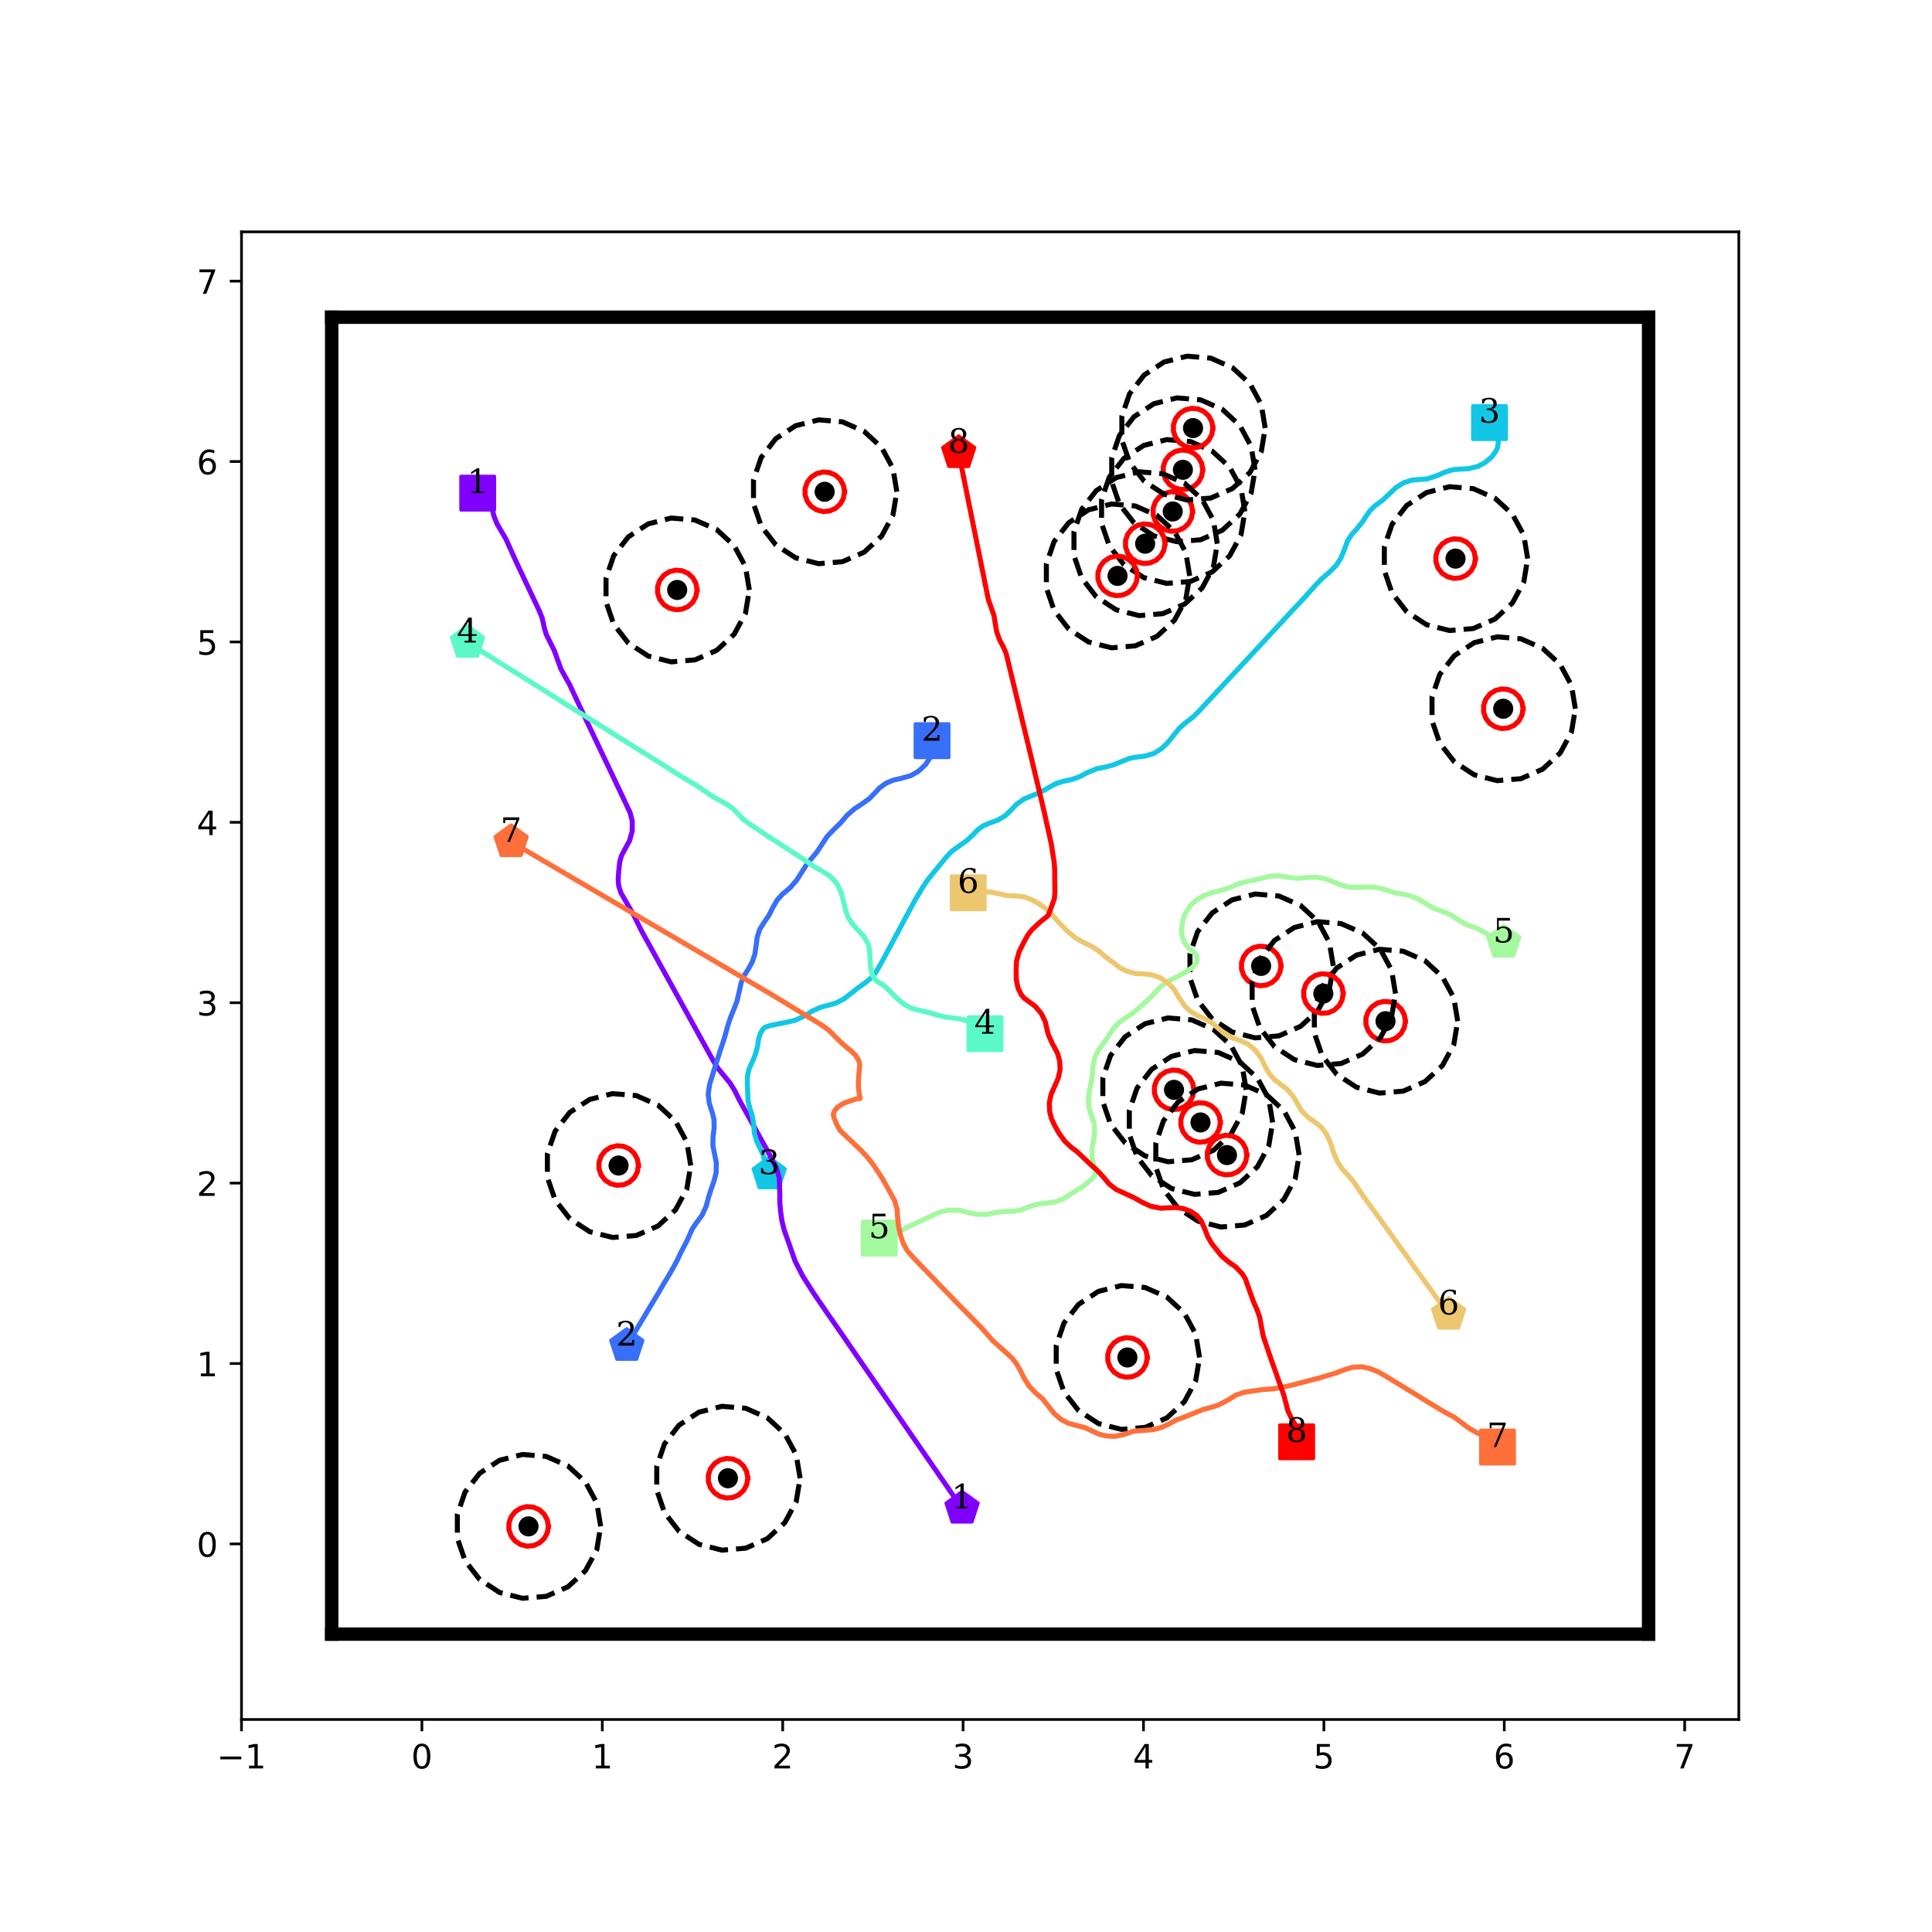 <?xml version="1.0" encoding="utf-8" standalone="no"?>
<!DOCTYPE svg PUBLIC "-//W3C//DTD SVG 1.1//EN"
  "http://www.w3.org/Graphics/SVG/1.1/DTD/svg11.dtd">
<!-- Created with matplotlib (http://matplotlib.org/) -->
<svg height="576pt" version="1.1" viewBox="0 0 576 576" width="576pt" xmlns="http://www.w3.org/2000/svg" xmlns:xlink="http://www.w3.org/1999/xlink">
 <defs>
  <style type="text/css">
*{stroke-linecap:butt;stroke-linejoin:round;}
  </style>
 </defs>
 <g id="figure_1">
  <g id="patch_1">
   <path d="M 0 576 
L 576 576 
L 576 0 
L 0 0 
z
" style="fill:#ffffff;"/>
  </g>
  <g id="axes_1">
   <g id="patch_2">
    <path d="M 72 512.64 
L 518.4 512.64 
L 518.4 69.12 
L 72 69.12 
z
" style="fill:#ffffff;"/>
   </g>
   <g id="matplotlib.axis_1">
    <g id="xtick_1">
     <g id="line2d_1">
      <defs>
       <path d="M 0 0 
L 0 3.5 
" id="m4fa142ccf4" style="stroke:#000000;stroke-width:0.8;"/>
      </defs>
      <g>
       <use style="stroke:#000000;stroke-width:0.8;" x="72" xlink:href="#m4fa142ccf4" y="512.64"/>
      </g>
     </g>
     <g id="text_1">
      <!-- −1 -->
      <defs>
       <path d="M 10.594 35.5 
L 73.188 35.5 
L 73.188 27.203 
L 10.594 27.203 
z
" id="DejaVuSans-2212"/>
       <path d="M 12.406 8.297 
L 28.516 8.297 
L 28.516 63.922 
L 10.984 60.406 
L 10.984 69.391 
L 28.422 72.906 
L 38.281 72.906 
L 38.281 8.297 
L 54.391 8.297 
L 54.391 0 
L 12.406 0 
z
" id="DejaVuSans-31"/>
      </defs>
      <g transform="translate(64.629 527.238)scale(0.1 -0.1)">
       <use xlink:href="#DejaVuSans-2212"/>
       <use x="83.789" xlink:href="#DejaVuSans-31"/>
      </g>
     </g>
    </g>
    <g id="xtick_2">
     <g id="line2d_2">
      <g>
       <use style="stroke:#000000;stroke-width:0.8;" x="125.783" xlink:href="#m4fa142ccf4" y="512.64"/>
      </g>
     </g>
     <g id="text_2">
      <!-- 0 -->
      <defs>
       <path d="M 31.781 66.406 
Q 24.172 66.406 20.328 58.906 
Q 16.5 51.422 16.5 36.375 
Q 16.5 21.391 20.328 13.891 
Q 24.172 6.391 31.781 6.391 
Q 39.453 6.391 43.281 13.891 
Q 47.125 21.391 47.125 36.375 
Q 47.125 51.422 43.281 58.906 
Q 39.453 66.406 31.781 66.406 
z
M 31.781 74.219 
Q 44.047 74.219 50.516 64.516 
Q 56.984 54.828 56.984 36.375 
Q 56.984 17.969 50.516 8.266 
Q 44.047 -1.422 31.781 -1.422 
Q 19.531 -1.422 13.062 8.266 
Q 6.594 17.969 6.594 36.375 
Q 6.594 54.828 13.062 64.516 
Q 19.531 74.219 31.781 74.219 
z
" id="DejaVuSans-30"/>
      </defs>
      <g transform="translate(122.602 527.238)scale(0.1 -0.1)">
       <use xlink:href="#DejaVuSans-30"/>
      </g>
     </g>
    </g>
    <g id="xtick_3">
     <g id="line2d_3">
      <g>
       <use style="stroke:#000000;stroke-width:0.8;" x="179.566" xlink:href="#m4fa142ccf4" y="512.64"/>
      </g>
     </g>
     <g id="text_3">
      <!-- 1 -->
      <g transform="translate(176.385 527.238)scale(0.1 -0.1)">
       <use xlink:href="#DejaVuSans-31"/>
      </g>
     </g>
    </g>
    <g id="xtick_4">
     <g id="line2d_4">
      <g>
       <use style="stroke:#000000;stroke-width:0.8;" x="233.349" xlink:href="#m4fa142ccf4" y="512.64"/>
      </g>
     </g>
     <g id="text_4">
      <!-- 2 -->
      <defs>
       <path d="M 19.188 8.297 
L 53.609 8.297 
L 53.609 0 
L 7.328 0 
L 7.328 8.297 
Q 12.938 14.109 22.625 23.891 
Q 32.328 33.688 34.812 36.531 
Q 39.547 41.844 41.422 45.531 
Q 43.312 49.219 43.312 52.781 
Q 43.312 58.594 39.234 62.25 
Q 35.156 65.922 28.609 65.922 
Q 23.969 65.922 18.812 64.312 
Q 13.672 62.703 7.812 59.422 
L 7.812 69.391 
Q 13.766 71.781 18.938 73 
Q 24.125 74.219 28.422 74.219 
Q 39.75 74.219 46.484 68.547 
Q 53.219 62.891 53.219 53.422 
Q 53.219 48.922 51.531 44.891 
Q 49.859 40.875 45.406 35.406 
Q 44.188 33.984 37.641 27.219 
Q 31.109 20.453 19.188 8.297 
z
" id="DejaVuSans-32"/>
      </defs>
      <g transform="translate(230.168 527.238)scale(0.1 -0.1)">
       <use xlink:href="#DejaVuSans-32"/>
      </g>
     </g>
    </g>
    <g id="xtick_5">
     <g id="line2d_5">
      <g>
       <use style="stroke:#000000;stroke-width:0.8;" x="287.133" xlink:href="#m4fa142ccf4" y="512.64"/>
      </g>
     </g>
     <g id="text_5">
      <!-- 3 -->
      <defs>
       <path d="M 40.578 39.312 
Q 47.656 37.797 51.625 33 
Q 55.609 28.219 55.609 21.188 
Q 55.609 10.406 48.188 4.484 
Q 40.766 -1.422 27.094 -1.422 
Q 22.516 -1.422 17.656 -0.516 
Q 12.797 0.391 7.625 2.203 
L 7.625 11.719 
Q 11.719 9.328 16.594 8.109 
Q 21.484 6.891 26.812 6.891 
Q 36.078 6.891 40.938 10.547 
Q 45.797 14.203 45.797 21.188 
Q 45.797 27.641 41.281 31.266 
Q 36.766 34.906 28.719 34.906 
L 20.219 34.906 
L 20.219 43.016 
L 29.109 43.016 
Q 36.375 43.016 40.234 45.922 
Q 44.094 48.828 44.094 54.297 
Q 44.094 59.906 40.109 62.906 
Q 36.141 65.922 28.719 65.922 
Q 24.656 65.922 20.016 65.031 
Q 15.375 64.156 9.812 62.312 
L 9.812 71.094 
Q 15.438 72.656 20.344 73.438 
Q 25.25 74.219 29.594 74.219 
Q 40.828 74.219 47.359 69.109 
Q 53.906 64.016 53.906 55.328 
Q 53.906 49.266 50.438 45.094 
Q 46.969 40.922 40.578 39.312 
z
" id="DejaVuSans-33"/>
      </defs>
      <g transform="translate(283.951 527.238)scale(0.1 -0.1)">
       <use xlink:href="#DejaVuSans-33"/>
      </g>
     </g>
    </g>
    <g id="xtick_6">
     <g id="line2d_6">
      <g>
       <use style="stroke:#000000;stroke-width:0.8;" x="340.916" xlink:href="#m4fa142ccf4" y="512.64"/>
      </g>
     </g>
     <g id="text_6">
      <!-- 4 -->
      <defs>
       <path d="M 37.797 64.312 
L 12.891 25.391 
L 37.797 25.391 
z
M 35.203 72.906 
L 47.609 72.906 
L 47.609 25.391 
L 58.016 25.391 
L 58.016 17.188 
L 47.609 17.188 
L 47.609 0 
L 37.797 0 
L 37.797 17.188 
L 4.891 17.188 
L 4.891 26.703 
z
" id="DejaVuSans-34"/>
      </defs>
      <g transform="translate(337.734 527.238)scale(0.1 -0.1)">
       <use xlink:href="#DejaVuSans-34"/>
      </g>
     </g>
    </g>
    <g id="xtick_7">
     <g id="line2d_7">
      <g>
       <use style="stroke:#000000;stroke-width:0.8;" x="394.699" xlink:href="#m4fa142ccf4" y="512.64"/>
      </g>
     </g>
     <g id="text_7">
      <!-- 5 -->
      <defs>
       <path d="M 10.797 72.906 
L 49.516 72.906 
L 49.516 64.594 
L 19.828 64.594 
L 19.828 46.734 
Q 21.969 47.469 24.109 47.828 
Q 26.266 48.188 28.422 48.188 
Q 40.625 48.188 47.75 41.5 
Q 54.891 34.812 54.891 23.391 
Q 54.891 11.625 47.562 5.094 
Q 40.234 -1.422 26.906 -1.422 
Q 22.312 -1.422 17.547 -0.641 
Q 12.797 0.141 7.719 1.703 
L 7.719 11.625 
Q 12.109 9.234 16.797 8.062 
Q 21.484 6.891 26.703 6.891 
Q 35.156 6.891 40.078 11.328 
Q 45.016 15.766 45.016 23.391 
Q 45.016 31 40.078 35.438 
Q 35.156 39.891 26.703 39.891 
Q 22.75 39.891 18.812 39.016 
Q 14.891 38.141 10.797 36.281 
z
" id="DejaVuSans-35"/>
      </defs>
      <g transform="translate(391.518 527.238)scale(0.1 -0.1)">
       <use xlink:href="#DejaVuSans-35"/>
      </g>
     </g>
    </g>
    <g id="xtick_8">
     <g id="line2d_8">
      <g>
       <use style="stroke:#000000;stroke-width:0.8;" x="448.482" xlink:href="#m4fa142ccf4" y="512.64"/>
      </g>
     </g>
     <g id="text_8">
      <!-- 6 -->
      <defs>
       <path d="M 33.016 40.375 
Q 26.375 40.375 22.484 35.828 
Q 18.609 31.297 18.609 23.391 
Q 18.609 15.531 22.484 10.953 
Q 26.375 6.391 33.016 6.391 
Q 39.656 6.391 43.531 10.953 
Q 47.406 15.531 47.406 23.391 
Q 47.406 31.297 43.531 35.828 
Q 39.656 40.375 33.016 40.375 
z
M 52.594 71.297 
L 52.594 62.312 
Q 48.875 64.062 45.094 64.984 
Q 41.312 65.922 37.594 65.922 
Q 27.828 65.922 22.672 59.328 
Q 17.531 52.734 16.797 39.406 
Q 19.672 43.656 24.016 45.922 
Q 28.375 48.188 33.594 48.188 
Q 44.578 48.188 50.953 41.516 
Q 57.328 34.859 57.328 23.391 
Q 57.328 12.156 50.688 5.359 
Q 44.047 -1.422 33.016 -1.422 
Q 20.359 -1.422 13.672 8.266 
Q 6.984 17.969 6.984 36.375 
Q 6.984 53.656 15.188 63.938 
Q 23.391 74.219 37.203 74.219 
Q 40.922 74.219 44.703 73.484 
Q 48.484 72.75 52.594 71.297 
z
" id="DejaVuSans-36"/>
      </defs>
      <g transform="translate(445.301 527.238)scale(0.1 -0.1)">
       <use xlink:href="#DejaVuSans-36"/>
      </g>
     </g>
    </g>
    <g id="xtick_9">
     <g id="line2d_9">
      <g>
       <use style="stroke:#000000;stroke-width:0.8;" x="502.265" xlink:href="#m4fa142ccf4" y="512.64"/>
      </g>
     </g>
     <g id="text_9">
      <!-- 7 -->
      <defs>
       <path d="M 8.203 72.906 
L 55.078 72.906 
L 55.078 68.703 
L 28.609 0 
L 18.312 0 
L 43.219 64.594 
L 8.203 64.594 
z
" id="DejaVuSans-37"/>
      </defs>
      <g transform="translate(499.084 527.238)scale(0.1 -0.1)">
       <use xlink:href="#DejaVuSans-37"/>
      </g>
     </g>
    </g>
   </g>
   <g id="matplotlib.axis_2">
    <g id="ytick_1">
     <g id="line2d_10">
      <defs>
       <path d="M 0 0 
L -3.5 0 
" id="m371f983dc2" style="stroke:#000000;stroke-width:0.8;"/>
      </defs>
      <g>
       <use style="stroke:#000000;stroke-width:0.8;" x="72" xlink:href="#m371f983dc2" y="460.297"/>
      </g>
     </g>
     <g id="text_10">
      <!-- 0 -->
      <g transform="translate(58.638 464.096)scale(0.1 -0.1)">
       <use xlink:href="#DejaVuSans-30"/>
      </g>
     </g>
    </g>
    <g id="ytick_2">
     <g id="line2d_11">
      <g>
       <use style="stroke:#000000;stroke-width:0.8;" x="72" xlink:href="#m371f983dc2" y="406.514"/>
      </g>
     </g>
     <g id="text_11">
      <!-- 1 -->
      <g transform="translate(58.638 410.313)scale(0.1 -0.1)">
       <use xlink:href="#DejaVuSans-31"/>
      </g>
     </g>
    </g>
    <g id="ytick_3">
     <g id="line2d_12">
      <g>
       <use style="stroke:#000000;stroke-width:0.8;" x="72" xlink:href="#m371f983dc2" y="352.731"/>
      </g>
     </g>
     <g id="text_12">
      <!-- 2 -->
      <g transform="translate(58.638 356.53)scale(0.1 -0.1)">
       <use xlink:href="#DejaVuSans-32"/>
      </g>
     </g>
    </g>
    <g id="ytick_4">
     <g id="line2d_13">
      <g>
       <use style="stroke:#000000;stroke-width:0.8;" x="72" xlink:href="#m371f983dc2" y="298.947"/>
      </g>
     </g>
     <g id="text_13">
      <!-- 3 -->
      <g transform="translate(58.638 302.747)scale(0.1 -0.1)">
       <use xlink:href="#DejaVuSans-33"/>
      </g>
     </g>
    </g>
    <g id="ytick_5">
     <g id="line2d_14">
      <g>
       <use style="stroke:#000000;stroke-width:0.8;" x="72" xlink:href="#m371f983dc2" y="245.164"/>
      </g>
     </g>
     <g id="text_14">
      <!-- 4 -->
      <g transform="translate(58.638 248.964)scale(0.1 -0.1)">
       <use xlink:href="#DejaVuSans-34"/>
      </g>
     </g>
    </g>
    <g id="ytick_6">
     <g id="line2d_15">
      <g>
       <use style="stroke:#000000;stroke-width:0.8;" x="72" xlink:href="#m371f983dc2" y="191.381"/>
      </g>
     </g>
     <g id="text_15">
      <!-- 5 -->
      <g transform="translate(58.638 195.18)scale(0.1 -0.1)">
       <use xlink:href="#DejaVuSans-35"/>
      </g>
     </g>
    </g>
    <g id="ytick_7">
     <g id="line2d_16">
      <g>
       <use style="stroke:#000000;stroke-width:0.8;" x="72" xlink:href="#m371f983dc2" y="137.598"/>
      </g>
     </g>
     <g id="text_16">
      <!-- 6 -->
      <g transform="translate(58.638 141.397)scale(0.1 -0.1)">
       <use xlink:href="#DejaVuSans-36"/>
      </g>
     </g>
    </g>
    <g id="ytick_8">
     <g id="line2d_17">
      <g>
       <use style="stroke:#000000;stroke-width:0.8;" x="72" xlink:href="#m371f983dc2" y="83.815"/>
      </g>
     </g>
     <g id="text_17">
      <!-- 7 -->
      <g transform="translate(58.638 87.614)scale(0.1 -0.1)">
       <use xlink:href="#DejaVuSans-37"/>
      </g>
     </g>
    </g>
   </g>
   <g id="line2d_18">
    <path clip-path="url(#p331397e0ae)" d="M 142.431 147.024 
" style="fill:none;stroke:#1f77b4;stroke-linecap:square;stroke-width:1.5;"/>
    <defs>
     <path d="M -5 5 
L 5 5 
L 5 -5 
L -5 -5 
z
" id="mdd100eee78" style="stroke:#8000ff;stroke-linejoin:miter;"/>
    </defs>
    <g clip-path="url(#p331397e0ae)">
     <use style="fill:#8000ff;stroke:#8000ff;stroke-linejoin:miter;" x="142.431" xlink:href="#mdd100eee78" y="147.024"/>
    </g>
   </g>
   <g id="line2d_19">
    <path clip-path="url(#p331397e0ae)" d="M 286.83 449.689 
" style="fill:none;stroke:#ff7f0e;stroke-linecap:square;stroke-width:1.5;"/>
    <defs>
     <path d="M 0 -5 
L -4.755 -1.545 
L -2.939 4.045 
L 2.939 4.045 
L 4.755 -1.545 
z
" id="m01db7de8c4" style="stroke:#8000ff;stroke-linejoin:miter;"/>
    </defs>
    <g clip-path="url(#p331397e0ae)">
     <use style="fill:#8000ff;stroke:#8000ff;stroke-linejoin:miter;" x="286.83" xlink:href="#m01db7de8c4" y="449.689"/>
    </g>
   </g>
   <g id="line2d_20">
    <path clip-path="url(#p331397e0ae)" d="M 277.877 220.824 
" style="fill:none;stroke:#2ca02c;stroke-linecap:square;stroke-width:1.5;"/>
    <defs>
     <path d="M -5 5 
L 5 5 
L 5 -5 
L -5 -5 
z
" id="m70b2e57079" style="stroke:#376ff9;stroke-linejoin:miter;"/>
    </defs>
    <g clip-path="url(#p331397e0ae)">
     <use style="fill:#376ff9;stroke:#376ff9;stroke-linejoin:miter;" x="277.877" xlink:href="#m70b2e57079" y="220.824"/>
    </g>
   </g>
   <g id="line2d_21">
    <path clip-path="url(#p331397e0ae)" d="M 186.86 401.167 
" style="fill:none;stroke:#d62728;stroke-linecap:square;stroke-width:1.5;"/>
    <defs>
     <path d="M 0 -5 
L -4.755 -1.545 
L -2.939 4.045 
L 2.939 4.045 
L 4.755 -1.545 
z
" id="m4151146dd4" style="stroke:#376ff9;stroke-linejoin:miter;"/>
    </defs>
    <g clip-path="url(#p331397e0ae)">
     <use style="fill:#376ff9;stroke:#376ff9;stroke-linejoin:miter;" x="186.86" xlink:href="#m4151146dd4" y="401.167"/>
    </g>
   </g>
   <g id="line2d_22">
    <path clip-path="url(#p331397e0ae)" d="M 444.082 125.996 
" style="fill:none;stroke:#9467bd;stroke-linecap:square;stroke-width:1.5;"/>
    <defs>
     <path d="M -5 5 
L 5 5 
L 5 -5 
L -5 -5 
z
" id="mba702067f9" style="stroke:#12c7e6;stroke-linejoin:miter;"/>
    </defs>
    <g clip-path="url(#p331397e0ae)">
     <use style="fill:#12c7e6;stroke:#12c7e6;stroke-linejoin:miter;" x="444.082" xlink:href="#mba702067f9" y="125.996"/>
    </g>
   </g>
   <g id="line2d_23">
    <path clip-path="url(#p331397e0ae)" d="M 229.315 350.03 
" style="fill:none;stroke:#8c564b;stroke-linecap:square;stroke-width:1.5;"/>
    <defs>
     <path d="M 0 -5 
L -4.755 -1.545 
L -2.939 4.045 
L 2.939 4.045 
L 4.755 -1.545 
z
" id="m7110c4eda0" style="stroke:#12c7e6;stroke-linejoin:miter;"/>
    </defs>
    <g clip-path="url(#p331397e0ae)">
     <use style="fill:#12c7e6;stroke:#12c7e6;stroke-linejoin:miter;" x="229.315" xlink:href="#m7110c4eda0" y="350.03"/>
    </g>
   </g>
   <g id="line2d_24">
    <path clip-path="url(#p331397e0ae)" d="M 293.649 308.183 
" style="fill:none;stroke:#e377c2;stroke-linecap:square;stroke-width:1.5;"/>
    <defs>
     <path d="M -5 5 
L 5 5 
L 5 -5 
L -5 -5 
z
" id="md1226e9aba" style="stroke:#5bf9c7;stroke-linejoin:miter;"/>
    </defs>
    <g clip-path="url(#p331397e0ae)">
     <use style="fill:#5bf9c7;stroke:#5bf9c7;stroke-linejoin:miter;" x="293.649" xlink:href="#md1226e9aba" y="308.183"/>
    </g>
   </g>
   <g id="line2d_25">
    <path clip-path="url(#p331397e0ae)" d="M 139.387 191.556 
" style="fill:none;stroke:#7f7f7f;stroke-linecap:square;stroke-width:1.5;"/>
    <defs>
     <path d="M 0 -5 
L -4.755 -1.545 
L -2.939 4.045 
L 2.939 4.045 
L 4.755 -1.545 
z
" id="m2bb41cc12e" style="stroke:#5bf9c7;stroke-linejoin:miter;"/>
    </defs>
    <g clip-path="url(#p331397e0ae)">
     <use style="fill:#5bf9c7;stroke:#5bf9c7;stroke-linejoin:miter;" x="139.387" xlink:href="#m2bb41cc12e" y="191.556"/>
    </g>
   </g>
   <g id="line2d_26">
    <path clip-path="url(#p331397e0ae)" d="M 262.147 369.136 
" style="fill:none;stroke:#bcbd22;stroke-linecap:square;stroke-width:1.5;"/>
    <defs>
     <path d="M -5 5 
L 5 5 
L 5 -5 
L -5 -5 
z
" id="m9456c35bcd" style="stroke:#a4f99f;stroke-linejoin:miter;"/>
    </defs>
    <g clip-path="url(#p331397e0ae)">
     <use style="fill:#a4f99f;stroke:#a4f99f;stroke-linejoin:miter;" x="262.147" xlink:href="#m9456c35bcd" y="369.136"/>
    </g>
   </g>
   <g id="line2d_27">
    <path clip-path="url(#p331397e0ae)" d="M 448.323 280.957 
" style="fill:none;stroke:#17becf;stroke-linecap:square;stroke-width:1.5;"/>
    <defs>
     <path d="M 0 -5 
L -4.755 -1.545 
L -2.939 4.045 
L 2.939 4.045 
L 4.755 -1.545 
z
" id="m311b85cb4e" style="stroke:#a4f99f;stroke-linejoin:miter;"/>
    </defs>
    <g clip-path="url(#p331397e0ae)">
     <use style="fill:#a4f99f;stroke:#a4f99f;stroke-linejoin:miter;" x="448.323" xlink:href="#m311b85cb4e" y="280.957"/>
    </g>
   </g>
   <g id="line2d_28">
    <path clip-path="url(#p331397e0ae)" d="M 288.67 266.17 
" style="fill:none;stroke:#1f77b4;stroke-linecap:square;stroke-width:1.5;"/>
    <defs>
     <path d="M -5 5 
L 5 5 
L 5 -5 
L -5 -5 
z
" id="m32b13ebbdd" style="stroke:#edc76f;stroke-linejoin:miter;"/>
    </defs>
    <g clip-path="url(#p331397e0ae)">
     <use style="fill:#edc76f;stroke:#edc76f;stroke-linejoin:miter;" x="288.67" xlink:href="#m32b13ebbdd" y="266.17"/>
    </g>
   </g>
   <g id="line2d_29">
    <path clip-path="url(#p331397e0ae)" d="M 431.882 391.869 
" style="fill:none;stroke:#ff7f0e;stroke-linecap:square;stroke-width:1.5;"/>
    <defs>
     <path d="M 0 -5 
L -4.755 -1.545 
L -2.939 4.045 
L 2.939 4.045 
L 4.755 -1.545 
z
" id="m8bd750ee9d" style="stroke:#edc76f;stroke-linejoin:miter;"/>
    </defs>
    <g clip-path="url(#p331397e0ae)">
     <use style="fill:#edc76f;stroke:#edc76f;stroke-linejoin:miter;" x="431.882" xlink:href="#m8bd750ee9d" y="391.869"/>
    </g>
   </g>
   <g id="line2d_30">
    <path clip-path="url(#p331397e0ae)" d="M 446.465 431.414 
" style="fill:none;stroke:#2ca02c;stroke-linecap:square;stroke-width:1.5;"/>
    <defs>
     <path d="M -5 5 
L 5 5 
L 5 -5 
L -5 -5 
z
" id="md2f96fd7f4" style="stroke:#ff6f39;stroke-linejoin:miter;"/>
    </defs>
    <g clip-path="url(#p331397e0ae)">
     <use style="fill:#ff6f39;stroke:#ff6f39;stroke-linejoin:miter;" x="446.465" xlink:href="#md2f96fd7f4" y="431.414"/>
    </g>
   </g>
   <g id="line2d_31">
    <path clip-path="url(#p331397e0ae)" d="M 152.382 250.977 
" style="fill:none;stroke:#d62728;stroke-linecap:square;stroke-width:1.5;"/>
    <defs>
     <path d="M 0 -5 
L -4.755 -1.545 
L -2.939 4.045 
L 2.939 4.045 
L 4.755 -1.545 
z
" id="me28b1c0286" style="stroke:#ff6f39;stroke-linejoin:miter;"/>
    </defs>
    <g clip-path="url(#p331397e0ae)">
     <use style="fill:#ff6f39;stroke:#ff6f39;stroke-linejoin:miter;" x="152.382" xlink:href="#me28b1c0286" y="250.977"/>
    </g>
   </g>
   <g id="line2d_32">
    <path clip-path="url(#p331397e0ae)" d="M 386.58 429.861 
" style="fill:none;stroke:#9467bd;stroke-linecap:square;stroke-width:1.5;"/>
    <defs>
     <path d="M -5 5 
L 5 5 
L 5 -5 
L -5 -5 
z
" id="m2edea1da58" style="stroke:#ff0000;stroke-linejoin:miter;"/>
    </defs>
    <g clip-path="url(#p331397e0ae)">
     <use style="fill:#ff0000;stroke:#ff0000;stroke-linejoin:miter;" x="386.58" xlink:href="#m2edea1da58" y="429.861"/>
    </g>
   </g>
   <g id="line2d_33">
    <path clip-path="url(#p331397e0ae)" d="M 285.827 134.994 
" style="fill:none;stroke:#8c564b;stroke-linecap:square;stroke-width:1.5;"/>
    <defs>
     <path d="M 0 -5 
L -4.755 -1.545 
L -2.939 4.045 
L 2.939 4.045 
L 4.755 -1.545 
z
" id="m2e90ea17bf" style="stroke:#ff0000;stroke-linejoin:miter;"/>
    </defs>
    <g clip-path="url(#p331397e0ae)">
     <use style="fill:#ff0000;stroke:#ff0000;stroke-linejoin:miter;" x="285.827" xlink:href="#m2e90ea17bf" y="134.994"/>
    </g>
   </g>
   <g id="line2d_34">
    <defs>
     <path d="M 0 2.5 
C 0.663 2.5 1.299 2.237 1.768 1.768 
C 2.237 1.299 2.5 0.663 2.5 0 
C 2.5 -0.663 2.237 -1.299 1.768 -1.768 
C 1.299 -2.237 0.663 -2.5 0 -2.5 
C -0.663 -2.5 -1.299 -2.237 -1.768 -1.768 
C -2.237 -1.299 -2.5 -0.663 -2.5 0 
C -2.5 0.663 -2.237 1.299 -1.768 1.768 
C -1.299 2.237 -0.663 2.5 0 2.5 
z
" id="mee2f4e5ec1" style="stroke:#000000;"/>
    </defs>
    <g clip-path="url(#p331397e0ae)">
     <use style="stroke:#000000;" x="217.025" xlink:href="#mee2f4e5ec1" y="440.715"/>
     <use style="stroke:#000000;" x="349.636" xlink:href="#mee2f4e5ec1" y="152.498"/>
     <use style="stroke:#000000;" x="355.689" xlink:href="#mee2f4e5ec1" y="127.632"/>
     <use style="stroke:#000000;" x="336.118" xlink:href="#mee2f4e5ec1" y="404.71"/>
     <use style="stroke:#000000;" x="157.57" xlink:href="#mee2f4e5ec1" y="455.069"/>
     <use style="stroke:#000000;" x="350.016" xlink:href="#mee2f4e5ec1" y="324.919"/>
     <use style="stroke:#000000;" x="245.864" xlink:href="#mee2f4e5ec1" y="146.615"/>
     <use style="stroke:#000000;" x="448.158" xlink:href="#mee2f4e5ec1" y="211.302"/>
     <use style="stroke:#000000;" x="375.988" xlink:href="#mee2f4e5ec1" y="287.98"/>
     <use style="stroke:#000000;" x="365.808" xlink:href="#mee2f4e5ec1" y="344.369"/>
     <use style="stroke:#000000;" x="201.896" xlink:href="#mee2f4e5ec1" y="175.885"/>
     <use style="stroke:#000000;" x="184.418" xlink:href="#mee2f4e5ec1" y="347.49"/>
     <use style="stroke:#000000;" x="413.076" xlink:href="#mee2f4e5ec1" y="304.451"/>
     <use style="stroke:#000000;" x="433.942" xlink:href="#mee2f4e5ec1" y="166.541"/>
     <use style="stroke:#000000;" x="333.18" xlink:href="#mee2f4e5ec1" y="171.696"/>
     <use style="stroke:#000000;" x="352.663" xlink:href="#mee2f4e5ec1" y="140.065"/>
     <use style="stroke:#000000;" x="341.408" xlink:href="#mee2f4e5ec1" y="162.097"/>
     <use style="stroke:#000000;" x="357.912" xlink:href="#mee2f4e5ec1" y="334.644"/>
     <use style="stroke:#000000;" x="394.532" xlink:href="#mee2f4e5ec1" y="296.215"/>
    </g>
   </g>
   <g id="line2d_35">
    <path clip-path="url(#p331397e0ae)" d="M 238.538 440.715 
L 237.373 433.729 
L 234.002 427.501 
L 228.792 422.705 
L 222.306 419.86 
L 215.249 419.275 
L 208.383 421.014 
L 202.455 424.887 
L 198.105 430.476 
L 195.805 437.174 
L 195.805 444.256 
L 198.105 450.954 
L 202.455 456.543 
L 208.383 460.416 
L 215.249 462.155 
L 222.306 461.57 
L 228.792 458.725 
L 234.002 453.929 
L 237.373 447.7 
L 238.538 440.715 
" style="fill:none;stroke:#000000;stroke-dasharray:5.55,2.4;stroke-dashoffset:0;stroke-width:1.5;"/>
   </g>
   <g id="line2d_36">
    <path clip-path="url(#p331397e0ae)" d="M 222.941 440.715 
L 222.621 438.794 
L 221.694 437.081 
L 220.261 435.762 
L 218.477 434.98 
L 216.537 434.819 
L 214.649 435.297 
L 213.018 436.362 
L 211.822 437.899 
L 211.19 439.741 
L 211.19 441.689 
L 211.822 443.531 
L 213.018 445.067 
L 214.649 446.133 
L 216.537 446.611 
L 218.477 446.45 
L 220.261 445.668 
L 221.694 444.349 
L 222.621 442.636 
L 222.941 440.715 
" style="fill:none;stroke:#ff0000;stroke-linecap:square;stroke-width:1.5;"/>
   </g>
   <g id="line2d_37">
    <path clip-path="url(#p331397e0ae)" d="M 371.149 152.498 
L 369.983 145.512 
L 366.613 139.284 
L 361.403 134.488 
L 354.917 131.643 
L 347.859 131.058 
L 340.994 132.797 
L 335.065 136.67 
L 330.716 142.259 
L 328.416 148.957 
L 328.416 156.039 
L 330.716 162.737 
L 335.065 168.326 
L 340.994 172.199 
L 347.859 173.938 
L 354.917 173.353 
L 361.403 170.508 
L 366.613 165.711 
L 369.983 159.483 
L 371.149 152.498 
" style="fill:none;stroke:#000000;stroke-dasharray:5.55,2.4;stroke-dashoffset:0;stroke-width:1.5;"/>
   </g>
   <g id="line2d_38">
    <path clip-path="url(#p331397e0ae)" d="M 355.552 152.498 
L 355.231 150.577 
L 354.305 148.864 
L 352.872 147.545 
L 351.088 146.763 
L 349.147 146.602 
L 347.259 147.08 
L 345.629 148.145 
L 344.433 149.682 
L 343.8 151.524 
L 343.8 153.472 
L 344.433 155.314 
L 345.629 156.85 
L 347.259 157.916 
L 349.147 158.394 
L 351.088 158.233 
L 352.872 157.451 
L 354.305 156.132 
L 355.231 154.419 
L 355.552 152.498 
" style="fill:none;stroke:#ff0000;stroke-linecap:square;stroke-width:1.5;"/>
   </g>
   <g id="line2d_39">
    <path clip-path="url(#p331397e0ae)" d="M 377.202 127.632 
L 376.037 120.647 
L 372.666 114.419 
L 367.456 109.622 
L 360.97 106.778 
L 353.913 106.193 
L 347.047 107.931 
L 341.119 111.805 
L 336.769 117.393 
L 334.469 124.092 
L 334.469 131.173 
L 336.769 137.872 
L 341.119 143.46 
L 347.047 147.334 
L 353.913 149.072 
L 360.97 148.487 
L 367.456 145.643 
L 372.666 140.846 
L 376.037 134.618 
L 377.202 127.632 
" style="fill:none;stroke:#000000;stroke-dasharray:5.55,2.4;stroke-dashoffset:0;stroke-width:1.5;"/>
   </g>
   <g id="line2d_40">
    <path clip-path="url(#p331397e0ae)" d="M 361.605 127.632 
L 361.285 125.712 
L 360.358 123.999 
L 358.925 122.68 
L 357.142 121.897 
L 355.201 121.737 
L 353.313 122.215 
L 351.682 123.28 
L 350.486 124.817 
L 349.854 126.659 
L 349.854 128.606 
L 350.486 130.448 
L 351.682 131.985 
L 353.313 133.05 
L 355.201 133.528 
L 357.142 133.368 
L 358.925 132.585 
L 360.358 131.266 
L 361.285 129.553 
L 361.605 127.632 
" style="fill:none;stroke:#ff0000;stroke-linecap:square;stroke-width:1.5;"/>
   </g>
   <g id="line2d_41">
    <path clip-path="url(#p331397e0ae)" d="M 357.631 404.71 
L 356.465 397.724 
L 353.095 391.496 
L 347.884 386.699 
L 341.399 383.855 
L 334.341 383.27 
L 327.476 385.008 
L 321.547 388.882 
L 317.197 394.47 
L 314.898 401.169 
L 314.898 408.251 
L 317.197 414.949 
L 321.547 420.537 
L 327.476 424.411 
L 334.341 426.149 
L 341.399 425.564 
L 347.884 422.72 
L 353.095 417.923 
L 356.465 411.695 
L 357.631 404.71 
" style="fill:none;stroke:#000000;stroke-dasharray:5.55,2.4;stroke-dashoffset:0;stroke-width:1.5;"/>
   </g>
   <g id="line2d_42">
    <path clip-path="url(#p331397e0ae)" d="M 342.034 404.71 
L 341.713 402.789 
L 340.786 401.076 
L 339.353 399.757 
L 337.57 398.974 
L 335.629 398.814 
L 333.741 399.292 
L 332.111 400.357 
L 330.914 401.894 
L 330.282 403.736 
L 330.282 405.683 
L 330.914 407.525 
L 332.111 409.062 
L 333.741 410.127 
L 335.629 410.605 
L 337.57 410.445 
L 339.353 409.662 
L 340.786 408.343 
L 341.713 406.631 
L 342.034 404.71 
" style="fill:none;stroke:#ff0000;stroke-linecap:square;stroke-width:1.5;"/>
   </g>
   <g id="line2d_43">
    <path clip-path="url(#p331397e0ae)" d="M 179.083 455.069 
L 177.918 448.083 
L 174.547 441.855 
L 169.337 437.059 
L 162.851 434.214 
L 155.794 433.629 
L 148.928 435.367 
L 143 439.241 
L 138.65 444.83 
L 136.35 451.528 
L 136.35 458.61 
L 138.65 465.308 
L 143 470.897 
L 148.928 474.77 
L 155.794 476.509 
L 162.851 475.924 
L 169.337 473.079 
L 174.547 468.282 
L 177.918 462.054 
L 179.083 455.069 
" style="fill:none;stroke:#000000;stroke-dasharray:5.55,2.4;stroke-dashoffset:0;stroke-width:1.5;"/>
   </g>
   <g id="line2d_44">
    <path clip-path="url(#p331397e0ae)" d="M 163.486 455.069 
L 163.166 453.148 
L 162.239 451.435 
L 160.806 450.116 
L 159.023 449.334 
L 157.082 449.173 
L 155.194 449.651 
L 153.563 450.716 
L 152.367 452.253 
L 151.735 454.095 
L 151.735 456.043 
L 152.367 457.885 
L 153.563 459.421 
L 155.194 460.487 
L 157.082 460.965 
L 159.023 460.804 
L 160.806 460.022 
L 162.239 458.703 
L 163.166 456.99 
L 163.486 455.069 
" style="fill:none;stroke:#ff0000;stroke-linecap:square;stroke-width:1.5;"/>
   </g>
   <g id="line2d_45">
    <path clip-path="url(#p331397e0ae)" d="M 371.529 324.919 
L 370.363 317.933 
L 366.993 311.705 
L 361.782 306.908 
L 355.297 304.064 
L 348.239 303.479 
L 341.374 305.217 
L 335.445 309.091 
L 331.095 314.679 
L 328.796 321.378 
L 328.796 328.46 
L 331.095 335.158 
L 335.445 340.746 
L 341.374 344.62 
L 348.239 346.358 
L 355.297 345.774 
L 361.782 342.929 
L 366.993 338.132 
L 370.363 331.904 
L 371.529 324.919 
" style="fill:none;stroke:#000000;stroke-dasharray:5.55,2.4;stroke-dashoffset:0;stroke-width:1.5;"/>
   </g>
   <g id="line2d_46">
    <path clip-path="url(#p331397e0ae)" d="M 355.932 324.919 
L 355.611 322.998 
L 354.684 321.285 
L 353.251 319.966 
L 351.468 319.183 
L 349.527 319.023 
L 347.639 319.501 
L 346.009 320.566 
L 344.812 322.103 
L 344.18 323.945 
L 344.18 325.892 
L 344.812 327.734 
L 346.009 329.271 
L 347.639 330.336 
L 349.527 330.815 
L 351.468 330.654 
L 353.251 329.871 
L 354.684 328.552 
L 355.611 326.84 
L 355.932 324.919 
" style="fill:none;stroke:#ff0000;stroke-linecap:square;stroke-width:1.5;"/>
   </g>
   <g id="line2d_47">
    <path clip-path="url(#p331397e0ae)" d="M 267.377 146.615 
L 266.212 139.63 
L 262.841 133.401 
L 257.631 128.605 
L 251.145 125.76 
L 244.088 125.175 
L 237.222 126.914 
L 231.294 130.787 
L 226.944 136.376 
L 224.644 143.074 
L 224.644 150.156 
L 226.944 156.854 
L 231.294 162.443 
L 237.222 166.316 
L 244.088 168.055 
L 251.145 167.47 
L 257.631 164.625 
L 262.841 159.829 
L 266.212 153.6 
L 267.377 146.615 
" style="fill:none;stroke:#000000;stroke-dasharray:5.55,2.4;stroke-dashoffset:0;stroke-width:1.5;"/>
   </g>
   <g id="line2d_48">
    <path clip-path="url(#p331397e0ae)" d="M 251.78 146.615 
L 251.46 144.694 
L 250.533 142.981 
L 249.1 141.662 
L 247.316 140.88 
L 245.376 140.719 
L 243.488 141.197 
L 241.857 142.262 
L 240.661 143.799 
L 240.029 145.641 
L 240.029 147.589 
L 240.661 149.431 
L 241.857 150.968 
L 243.488 152.033 
L 245.376 152.511 
L 247.316 152.35 
L 249.1 151.568 
L 250.533 150.249 
L 251.46 148.536 
L 251.78 146.615 
" style="fill:none;stroke:#ff0000;stroke-linecap:square;stroke-width:1.5;"/>
   </g>
   <g id="line2d_49">
    <path clip-path="url(#p331397e0ae)" d="M 469.671 211.302 
L 468.506 204.317 
L 465.135 198.088 
L 459.925 193.292 
L 453.439 190.447 
L 446.382 189.862 
L 439.516 191.601 
L 433.588 195.474 
L 429.238 201.063 
L 426.938 207.761 
L 426.938 214.843 
L 429.238 221.541 
L 433.588 227.13 
L 439.516 231.003 
L 446.382 232.742 
L 453.439 232.157 
L 459.925 229.312 
L 465.135 224.516 
L 468.506 218.288 
L 469.671 211.302 
" style="fill:none;stroke:#000000;stroke-dasharray:5.55,2.4;stroke-dashoffset:0;stroke-width:1.5;"/>
   </g>
   <g id="line2d_50">
    <path clip-path="url(#p331397e0ae)" d="M 454.074 211.302 
L 453.754 209.381 
L 452.827 207.668 
L 451.394 206.349 
L 449.61 205.567 
L 447.67 205.406 
L 445.782 205.884 
L 444.151 206.95 
L 442.955 208.486 
L 442.323 210.328 
L 442.323 212.276 
L 442.955 214.118 
L 444.151 215.655 
L 445.782 216.72 
L 447.67 217.198 
L 449.61 217.037 
L 451.394 216.255 
L 452.827 214.936 
L 453.754 213.223 
L 454.074 211.302 
" style="fill:none;stroke:#ff0000;stroke-linecap:square;stroke-width:1.5;"/>
   </g>
   <g id="line2d_51">
    <path clip-path="url(#p331397e0ae)" d="M 397.501 287.98 
L 396.335 280.994 
L 392.965 274.766 
L 387.754 269.969 
L 381.269 267.125 
L 374.211 266.54 
L 367.346 268.278 
L 361.417 272.152 
L 357.067 277.74 
L 354.768 284.439 
L 354.768 291.521 
L 357.067 298.219 
L 361.417 303.807 
L 367.346 307.681 
L 374.211 309.419 
L 381.269 308.835 
L 387.754 305.99 
L 392.965 301.193 
L 396.335 294.965 
L 397.501 287.98 
" style="fill:none;stroke:#000000;stroke-dasharray:5.55,2.4;stroke-dashoffset:0;stroke-width:1.5;"/>
   </g>
   <g id="line2d_52">
    <path clip-path="url(#p331397e0ae)" d="M 381.904 287.98 
L 381.583 286.059 
L 380.656 284.346 
L 379.224 283.027 
L 377.44 282.244 
L 375.499 282.084 
L 373.611 282.562 
L 371.981 283.627 
L 370.785 285.164 
L 370.152 287.006 
L 370.152 288.953 
L 370.785 290.795 
L 371.981 292.332 
L 373.611 293.397 
L 375.499 293.876 
L 377.44 293.715 
L 379.224 292.932 
L 380.656 291.613 
L 381.583 289.901 
L 381.904 287.98 
" style="fill:none;stroke:#ff0000;stroke-linecap:square;stroke-width:1.5;"/>
   </g>
   <g id="line2d_53">
    <path clip-path="url(#p331397e0ae)" d="M 387.321 344.369 
L 386.155 337.384 
L 382.785 331.155 
L 377.574 326.359 
L 371.089 323.514 
L 364.031 322.929 
L 357.166 324.668 
L 351.237 328.541 
L 346.887 334.13 
L 344.588 340.828 
L 344.588 347.91 
L 346.887 354.608 
L 351.237 360.197 
L 357.166 364.07 
L 364.031 365.809 
L 371.089 365.224 
L 377.574 362.379 
L 382.785 357.583 
L 386.155 351.355 
L 387.321 344.369 
" style="fill:none;stroke:#000000;stroke-dasharray:5.55,2.4;stroke-dashoffset:0;stroke-width:1.5;"/>
   </g>
   <g id="line2d_54">
    <path clip-path="url(#p331397e0ae)" d="M 371.724 344.369 
L 371.403 342.448 
L 370.476 340.735 
L 369.043 339.416 
L 367.26 338.634 
L 365.319 338.473 
L 363.431 338.951 
L 361.801 340.017 
L 360.605 341.553 
L 359.972 343.395 
L 359.972 345.343 
L 360.605 347.185 
L 361.801 348.722 
L 363.431 349.787 
L 365.319 350.265 
L 367.26 350.104 
L 369.043 349.322 
L 370.476 348.003 
L 371.403 346.29 
L 371.724 344.369 
" style="fill:none;stroke:#ff0000;stroke-linecap:square;stroke-width:1.5;"/>
   </g>
   <g id="line2d_55">
    <path clip-path="url(#p331397e0ae)" d="M 223.409 175.885 
L 222.243 168.9 
L 218.873 162.671 
L 213.662 157.875 
L 207.177 155.03 
L 200.119 154.445 
L 193.254 156.184 
L 187.325 160.057 
L 182.975 165.646 
L 180.676 172.344 
L 180.676 179.426 
L 182.975 186.124 
L 187.325 191.713 
L 193.254 195.586 
L 200.119 197.325 
L 207.177 196.74 
L 213.662 193.895 
L 218.873 189.099 
L 222.243 182.87 
L 223.409 175.885 
" style="fill:none;stroke:#000000;stroke-dasharray:5.55,2.4;stroke-dashoffset:0;stroke-width:1.5;"/>
   </g>
   <g id="line2d_56">
    <path clip-path="url(#p331397e0ae)" d="M 207.812 175.885 
L 207.491 173.964 
L 206.564 172.251 
L 205.131 170.932 
L 203.348 170.15 
L 201.407 169.989 
L 199.519 170.467 
L 197.889 171.532 
L 196.693 173.069 
L 196.06 174.911 
L 196.06 176.859 
L 196.693 178.701 
L 197.889 180.238 
L 199.519 181.303 
L 201.407 181.781 
L 203.348 181.62 
L 205.131 180.838 
L 206.564 179.519 
L 207.491 177.806 
L 207.812 175.885 
" style="fill:none;stroke:#ff0000;stroke-linecap:square;stroke-width:1.5;"/>
   </g>
   <g id="line2d_57">
    <path clip-path="url(#p331397e0ae)" d="M 205.931 347.49 
L 204.766 340.505 
L 201.395 334.276 
L 196.185 329.48 
L 189.699 326.635 
L 182.642 326.05 
L 175.776 327.789 
L 169.848 331.662 
L 165.498 337.251 
L 163.198 343.949 
L 163.198 351.031 
L 165.498 357.729 
L 169.848 363.318 
L 175.776 367.191 
L 182.642 368.93 
L 189.699 368.345 
L 196.185 365.5 
L 201.395 360.704 
L 204.766 354.475 
L 205.931 347.49 
" style="fill:none;stroke:#000000;stroke-dasharray:5.55,2.4;stroke-dashoffset:0;stroke-width:1.5;"/>
   </g>
   <g id="line2d_58">
    <path clip-path="url(#p331397e0ae)" d="M 190.334 347.49 
L 190.014 345.569 
L 189.087 343.856 
L 187.654 342.537 
L 185.87 341.755 
L 183.93 341.594 
L 182.042 342.072 
L 180.411 343.137 
L 179.215 344.674 
L 178.583 346.516 
L 178.583 348.464 
L 179.215 350.306 
L 180.411 351.843 
L 182.042 352.908 
L 183.93 353.386 
L 185.87 353.225 
L 187.654 352.443 
L 189.087 351.124 
L 190.014 349.411 
L 190.334 347.49 
" style="fill:none;stroke:#ff0000;stroke-linecap:square;stroke-width:1.5;"/>
   </g>
   <g id="line2d_59">
    <path clip-path="url(#p331397e0ae)" d="M 434.59 304.451 
L 433.424 297.466 
L 430.053 291.237 
L 424.843 286.441 
L 418.358 283.596 
L 411.3 283.011 
L 404.435 284.75 
L 398.506 288.623 
L 394.156 294.212 
L 391.857 300.91 
L 391.857 307.992 
L 394.156 314.69 
L 398.506 320.279 
L 404.435 324.152 
L 411.3 325.891 
L 418.358 325.306 
L 424.843 322.461 
L 430.053 317.665 
L 433.424 311.436 
L 434.59 304.451 
" style="fill:none;stroke:#000000;stroke-dasharray:5.55,2.4;stroke-dashoffset:0;stroke-width:1.5;"/>
   </g>
   <g id="line2d_60">
    <path clip-path="url(#p331397e0ae)" d="M 418.993 304.451 
L 418.672 302.53 
L 417.745 300.817 
L 416.312 299.498 
L 414.529 298.716 
L 412.588 298.555 
L 410.7 299.033 
L 409.07 300.098 
L 407.873 301.635 
L 407.241 303.477 
L 407.241 305.425 
L 407.873 307.267 
L 409.07 308.804 
L 410.7 309.869 
L 412.588 310.347 
L 414.529 310.186 
L 416.312 309.404 
L 417.745 308.085 
L 418.672 306.372 
L 418.993 304.451 
" style="fill:none;stroke:#ff0000;stroke-linecap:square;stroke-width:1.5;"/>
   </g>
   <g id="line2d_61">
    <path clip-path="url(#p331397e0ae)" d="M 455.455 166.541 
L 454.289 159.556 
L 450.919 153.327 
L 445.708 148.531 
L 439.223 145.686 
L 432.165 145.101 
L 425.3 146.84 
L 419.371 150.713 
L 415.021 156.302 
L 412.722 163 
L 412.722 170.082 
L 415.021 176.78 
L 419.371 182.369 
L 425.3 186.242 
L 432.165 187.981 
L 439.223 187.396 
L 445.708 184.551 
L 450.919 179.755 
L 454.289 173.526 
L 455.455 166.541 
" style="fill:none;stroke:#000000;stroke-dasharray:5.55,2.4;stroke-dashoffset:0;stroke-width:1.5;"/>
   </g>
   <g id="line2d_62">
    <path clip-path="url(#p331397e0ae)" d="M 439.858 166.541 
L 439.537 164.62 
L 438.61 162.907 
L 437.177 161.588 
L 435.394 160.806 
L 433.453 160.645 
L 431.565 161.123 
L 429.935 162.188 
L 428.739 163.725 
L 428.106 165.567 
L 428.106 167.515 
L 428.739 169.357 
L 429.935 170.894 
L 431.565 171.959 
L 433.453 172.437 
L 435.394 172.276 
L 437.177 171.494 
L 438.61 170.175 
L 439.537 168.462 
L 439.858 166.541 
" style="fill:none;stroke:#ff0000;stroke-linecap:square;stroke-width:1.5;"/>
   </g>
   <g id="line2d_63">
    <path clip-path="url(#p331397e0ae)" d="M 354.693 171.696 
L 353.527 164.711 
L 350.157 158.482 
L 344.946 153.686 
L 338.461 150.841 
L 331.403 150.256 
L 324.538 151.995 
L 318.609 155.868 
L 314.259 161.457 
L 311.96 168.155 
L 311.96 175.237 
L 314.259 181.935 
L 318.609 187.524 
L 324.538 191.397 
L 331.403 193.136 
L 338.461 192.551 
L 344.946 189.706 
L 350.157 184.91 
L 353.527 178.682 
L 354.693 171.696 
" style="fill:none;stroke:#000000;stroke-dasharray:5.55,2.4;stroke-dashoffset:0;stroke-width:1.5;"/>
   </g>
   <g id="line2d_64">
    <path clip-path="url(#p331397e0ae)" d="M 339.096 171.696 
L 338.775 169.775 
L 337.848 168.062 
L 336.415 166.743 
L 334.632 165.961 
L 332.691 165.8 
L 330.803 166.278 
L 329.173 167.344 
L 327.977 168.88 
L 327.344 170.722 
L 327.344 172.67 
L 327.977 174.512 
L 329.173 176.049 
L 330.803 177.114 
L 332.691 177.592 
L 334.632 177.431 
L 336.415 176.649 
L 337.848 175.33 
L 338.775 173.617 
L 339.096 171.696 
" style="fill:none;stroke:#ff0000;stroke-linecap:square;stroke-width:1.5;"/>
   </g>
   <g id="line2d_65">
    <path clip-path="url(#p331397e0ae)" d="M 374.176 140.065 
L 373.01 133.08 
L 369.64 126.851 
L 364.429 122.055 
L 357.944 119.21 
L 350.886 118.625 
L 344.021 120.364 
L 338.092 124.237 
L 333.742 129.826 
L 331.443 136.524 
L 331.443 143.606 
L 333.742 150.304 
L 338.092 155.893 
L 344.021 159.766 
L 350.886 161.505 
L 357.944 160.92 
L 364.429 158.075 
L 369.64 153.279 
L 373.01 147.05 
L 374.176 140.065 
" style="fill:none;stroke:#000000;stroke-dasharray:5.55,2.4;stroke-dashoffset:0;stroke-width:1.5;"/>
   </g>
   <g id="line2d_66">
    <path clip-path="url(#p331397e0ae)" d="M 358.579 140.065 
L 358.258 138.144 
L 357.331 136.431 
L 355.898 135.112 
L 354.115 134.33 
L 352.174 134.169 
L 350.286 134.647 
L 348.656 135.712 
L 347.459 137.249 
L 346.827 139.091 
L 346.827 141.039 
L 347.459 142.881 
L 348.656 144.418 
L 350.286 145.483 
L 352.174 145.961 
L 354.115 145.8 
L 355.898 145.018 
L 357.331 143.699 
L 358.258 141.986 
L 358.579 140.065 
" style="fill:none;stroke:#ff0000;stroke-linecap:square;stroke-width:1.5;"/>
   </g>
   <g id="line2d_67">
    <path clip-path="url(#p331397e0ae)" d="M 362.921 162.097 
L 361.755 155.112 
L 358.385 148.883 
L 353.174 144.087 
L 346.689 141.242 
L 339.631 140.657 
L 332.766 142.396 
L 326.837 146.269 
L 322.487 151.858 
L 320.188 158.556 
L 320.188 165.638 
L 322.487 172.336 
L 326.837 177.925 
L 332.766 181.798 
L 339.631 183.537 
L 346.689 182.952 
L 353.174 180.107 
L 358.385 175.311 
L 361.755 169.082 
L 362.921 162.097 
" style="fill:none;stroke:#000000;stroke-dasharray:5.55,2.4;stroke-dashoffset:0;stroke-width:1.5;"/>
   </g>
   <g id="line2d_68">
    <path clip-path="url(#p331397e0ae)" d="M 347.324 162.097 
L 347.003 160.176 
L 346.076 158.463 
L 344.644 157.144 
L 342.86 156.362 
L 340.919 156.201 
L 339.031 156.679 
L 337.401 157.744 
L 336.205 159.281 
L 335.572 161.123 
L 335.572 163.071 
L 336.205 164.913 
L 337.401 166.45 
L 339.031 167.515 
L 340.919 167.993 
L 342.86 167.832 
L 344.644 167.05 
L 346.076 165.731 
L 347.003 164.018 
L 347.324 162.097 
" style="fill:none;stroke:#ff0000;stroke-linecap:square;stroke-width:1.5;"/>
   </g>
   <g id="line2d_69">
    <path clip-path="url(#p331397e0ae)" d="M 379.425 334.644 
L 378.259 327.659 
L 374.889 321.43 
L 369.678 316.634 
L 363.193 313.789 
L 356.135 313.204 
L 349.27 314.943 
L 343.341 318.816 
L 338.991 324.405 
L 336.692 331.103 
L 336.692 338.185 
L 338.991 344.883 
L 343.341 350.472 
L 349.27 354.345 
L 356.135 356.084 
L 363.193 355.499 
L 369.678 352.654 
L 374.889 347.858 
L 378.259 341.629 
L 379.425 334.644 
" style="fill:none;stroke:#000000;stroke-dasharray:5.55,2.4;stroke-dashoffset:0;stroke-width:1.5;"/>
   </g>
   <g id="line2d_70">
    <path clip-path="url(#p331397e0ae)" d="M 363.828 334.644 
L 363.507 332.723 
L 362.58 331.01 
L 361.147 329.691 
L 359.364 328.909 
L 357.423 328.748 
L 355.535 329.226 
L 353.905 330.291 
L 352.708 331.828 
L 352.076 333.67 
L 352.076 335.618 
L 352.708 337.46 
L 353.905 338.997 
L 355.535 340.062 
L 357.423 340.54 
L 359.364 340.379 
L 361.147 339.597 
L 362.58 338.278 
L 363.507 336.565 
L 363.828 334.644 
" style="fill:none;stroke:#ff0000;stroke-linecap:square;stroke-width:1.5;"/>
   </g>
   <g id="line2d_71">
    <path clip-path="url(#p331397e0ae)" d="M 416.045 296.215 
L 414.88 289.23 
L 411.509 283.002 
L 406.299 278.205 
L 399.813 275.36 
L 392.756 274.775 
L 385.89 276.514 
L 379.962 280.387 
L 375.612 285.976 
L 373.312 292.674 
L 373.312 299.756 
L 375.612 306.454 
L 379.962 312.043 
L 385.89 315.917 
L 392.756 317.655 
L 399.813 317.07 
L 406.299 314.225 
L 411.509 309.429 
L 414.88 303.201 
L 416.045 296.215 
" style="fill:none;stroke:#000000;stroke-dasharray:5.55,2.4;stroke-dashoffset:0;stroke-width:1.5;"/>
   </g>
   <g id="line2d_72">
    <path clip-path="url(#p331397e0ae)" d="M 400.448 296.215 
L 400.128 294.294 
L 399.201 292.581 
L 397.768 291.262 
L 395.984 290.48 
L 394.044 290.319 
L 392.156 290.797 
L 390.525 291.863 
L 389.329 293.399 
L 388.697 295.241 
L 388.697 297.189 
L 389.329 299.031 
L 390.525 300.568 
L 392.156 301.633 
L 394.044 302.111 
L 395.984 301.95 
L 397.768 301.168 
L 399.201 299.849 
L 400.128 298.136 
L 400.448 296.215 
" style="fill:none;stroke:#ff0000;stroke-linecap:square;stroke-width:1.5;"/>
   </g>
   <g id="line2d_73">
    <path clip-path="url(#p331397e0ae)" d="M 98.892 487.188 
L 98.892 94.572 
" style="fill:none;stroke:#000000;stroke-linecap:square;stroke-width:4;"/>
   </g>
   <g id="line2d_74">
    <path clip-path="url(#p331397e0ae)" d="M 98.892 94.572 
L 491.508 94.572 
" style="fill:none;stroke:#000000;stroke-linecap:square;stroke-width:4;"/>
   </g>
   <g id="line2d_75">
    <path clip-path="url(#p331397e0ae)" d="M 491.508 94.572 
L 491.508 487.188 
" style="fill:none;stroke:#000000;stroke-linecap:square;stroke-width:4;"/>
   </g>
   <g id="line2d_76">
    <path clip-path="url(#p331397e0ae)" d="M 491.508 487.188 
L 98.892 487.188 
" style="fill:none;stroke:#000000;stroke-linecap:square;stroke-width:4;"/>
   </g>
   <g id="line2d_77">
    <path clip-path="url(#p331397e0ae)" d="M 142.456 147.01 
L 143.37 147.225 
L 144.285 147.763 
L 145.091 148.462 
L 146.059 149.807 
L 146.759 151.904 
L 147.296 153.948 
L 148.264 156.315 
L 150.9 160.832 
L 153.965 167.663 
L 160.688 181.915 
L 161.656 184.282 
L 162.248 187.025 
L 162.893 189.23 
L 165.206 193.855 
L 167.25 199.502 
L 169.832 204.128 
L 174.511 214.131 
L 182.363 230.643 
L 187.849 242.26 
L 188.494 244.788 
L 188.494 247.746 
L 187.688 250.65 
L 185.375 254.899 
L 184.783 256.835 
L 184.461 259.793 
L 184.299 262.321 
L 184.461 264.15 
L 185.106 266.14 
L 189.032 273.024 
L 191.237 277.488 
L 212.75 316.427 
L 214.095 318.578 
L 217.645 322.881 
L 219.043 325.14 
L 220.388 327.883 
L 229.101 343.641 
L 231.521 348.32 
L 232.328 351.171 
L 232.489 356.011 
L 232.489 358.485 
L 232.704 360.959 
L 233.08 363.756 
L 233.726 366.499 
L 237.06 376.019 
L 239.319 380.429 
L 242.385 385.269 
L 246.419 391.186 
L 250.506 397.048 
L 254.97 403.556 
L 269.008 423.886 
L 285.949 448.411 
L 285.949 448.411 
" style="fill:none;stroke:#8000ff;stroke-linecap:square;stroke-width:1.5;"/>
   </g>
   <g id="line2d_78">
    <path clip-path="url(#p331397e0ae)" d="M 277.882 220.801 
L 277.936 220.801 
L 278.043 220.854 
L 278.151 220.908 
L 278.258 220.962 
L 278.312 221.069 
L 278.366 221.231 
L 278.42 221.822 
L 278.258 223.059 
L 277.344 225.802 
L 275.946 227.954 
L 273.741 229.997 
L 271.428 231.288 
L 268.685 232.041 
L 266.372 232.579 
L 264.167 233.493 
L 262.231 234.892 
L 260.994 236.236 
L 259.165 238.119 
L 256.906 239.732 
L 254.755 241.131 
L 252.604 243.013 
L 250.56 245.379 
L 248.516 247.369 
L 246.58 249.413 
L 245.235 251.457 
L 243.622 253.931 
L 242.008 255.867 
L 240.449 257.803 
L 238.943 260.17 
L 237.544 262.375 
L 235.501 264.741 
L 233.296 266.57 
L 231.682 268.345 
L 230.391 270.604 
L 229.262 272.863 
L 227.756 275.068 
L 226.519 277.058 
L 225.766 279.317 
L 225.497 281.36 
L 225.067 284.426 
L 224.206 286.954 
L 223.077 288.944 
L 221.947 290.719 
L 220.979 292.924 
L 220.334 295.828 
L 219.688 298.625 
L 218.559 301.475 
L 217.645 303.734 
L 216.892 306.101 
L 216.246 308.521 
L 215.493 310.941 
L 214.794 312.985 
L 213.934 315.728 
L 213.073 318.417 
L 212.32 320.837 
L 211.567 323.311 
L 211.137 326.216 
L 211.46 328.905 
L 212.32 331.594 
L 212.858 333.745 
L 212.912 336.327 
L 212.589 338.801 
L 212.535 341.544 
L 212.966 343.695 
L 213.557 346.653 
L 213.503 349.665 
L 212.858 352.139 
L 211.944 354.721 
L 211.191 357.141 
L 210.545 359.615 
L 209.308 362.304 
L 207.695 364.455 
L 206.35 366.445 
L 205.059 369.403 
L 204.091 371.286 
L 202.801 373.814 
L 201.886 375.75 
L 200.703 377.955 
L 199.251 380.483 
L 197.745 382.957 
L 196.508 385.108 
L 195.217 387.259 
L 193.926 389.411 
L 192.636 391.562 
L 191.345 393.713 
L 190.054 395.865 
L 188.925 397.747 
L 187.634 399.845 
" style="fill:none;stroke:#376ff9;stroke-linecap:square;stroke-width:1.5;"/>
   </g>
   <g id="line2d_79">
    <path clip-path="url(#p331397e0ae)" d="M 444.072 125.981 
L 444.233 126.035 
L 444.556 126.196 
L 445.147 126.734 
L 445.9 127.863 
L 446.438 129.584 
L 446.707 131.736 
L 446.492 133.403 
L 445.954 134.586 
L 444.663 136.307 
L 442.62 137.975 
L 440.63 139.05 
L 437.725 139.749 
L 435.251 139.857 
L 432.992 140.072 
L 430.626 140.825 
L 428.636 141.739 
L 425.517 142.761 
L 420.945 143.138 
L 418.579 143.891 
L 416.266 145.289 
L 412.232 149.108 
L 409.973 150.775 
L 408.521 152.173 
L 407.338 153.787 
L 406.262 155.508 
L 404.595 157.605 
L 403.035 159.273 
L 401.744 161.263 
L 400.83 163.79 
L 399.754 166.426 
L 398.356 168.577 
L 396.312 170.621 
L 394.107 172.503 
L 392.386 174.278 
L 388.836 178.258 
L 385.125 182.184 
L 373.939 194.285 
L 366.57 202.192 
L 357.588 211.873 
L 355.652 213.809 
L 353.34 215.584 
L 351.565 217.143 
L 348.069 221.5 
L 346.24 223.221 
L 344.035 224.619 
L 341.507 225.372 
L 338.657 225.749 
L 336.667 226.125 
L 331.773 228.115 
L 329.191 228.76 
L 326.986 229.191 
L 324.082 230.374 
L 321.93 231.557 
L 319.456 232.418 
L 316.928 232.956 
L 314.723 233.655 
L 310.205 236.183 
L 305.257 238.226 
L 302.999 239.84 
L 301.493 241.453 
L 299.718 243.174 
L 297.459 244.519 
L 294.77 245.487 
L 293.049 246.24 
L 291.597 247.316 
L 290.144 248.822 
L 288.316 250.543 
L 283.852 253.716 
L 282.131 255.491 
L 276.699 262.16 
L 275.3 264.204 
L 272.719 268.506 
L 262.554 287.438 
L 261.048 290.019 
L 259.542 291.687 
L 258.036 292.924 
L 255.723 294.591 
L 251.528 297.872 
L 249.215 299.055 
L 244.536 300.346 
L 242.277 301.368 
L 239.965 302.82 
L 237.114 304.164 
L 234.102 304.864 
L 229.907 305.67 
L 228.079 306.262 
L 227.541 306.746 
L 226.842 307.768 
L 226.196 309.65 
L 225.82 312.017 
L 225.336 314.007 
L 224.529 316.051 
L 223.346 318.632 
L 222.862 320.73 
L 222.808 322.989 
L 223.023 328.205 
L 223.561 330.411 
L 224.314 332.831 
L 224.69 335.09 
L 224.905 337.833 
L 225.551 340.145 
L 227.541 344.34 
L 228.24 347.299 
L 228.24 347.299 
" style="fill:none;stroke:#12c7e6;stroke-linecap:square;stroke-width:1.5;"/>
   </g>
   <g id="line2d_80">
    <path clip-path="url(#p331397e0ae)" d="M 293.64 308.198 
L 293.587 308.198 
L 293.479 308.198 
L 293.371 308.306 
L 293.264 308.36 
L 293.21 308.467 
L 293.156 308.575 
L 293.156 308.682 
L 293.156 308.736 
L 293.049 308.413 
L 292.081 307.069 
L 290.306 305.455 
L 288.208 304.326 
L 286.272 303.788 
L 284.174 303.519 
L 281.7 303.196 
L 279.495 302.605 
L 276.645 301.798 
L 273.794 301.153 
L 271.751 300.615 
L 269.707 299.539 
L 267.502 297.71 
L 265.727 295.936 
L 263.952 294.215 
L 262.715 293.3 
L 262.769 293.354 
L 262.876 293.354 
L 263.038 293.354 
L 262.769 293.3 
L 262.177 293.085 
L 261.424 292.493 
L 260.617 291.633 
L 260.026 290.504 
L 259.542 288.406 
L 259.38 285.609 
L 259.219 283.135 
L 258.789 281.36 
L 257.713 279.424 
L 256.1 277.596 
L 254.11 275.498 
L 252.819 273.4 
L 251.958 270.819 
L 251.474 268.721 
L 250.883 266.409 
L 249.968 264.257 
L 249.054 262.805 
L 247.279 261.084 
L 245.02 259.686 
L 242.546 258.234 
L 240.449 256.781 
L 238.405 255.437 
L 235.985 253.877 
L 233.887 252.533 
L 231.79 251.134 
L 229.692 249.79 
L 227.648 248.445 
L 225.874 247.262 
L 223.776 245.917 
L 221.463 244.142 
L 219.957 242.529 
L 218.559 241.131 
L 216.946 239.947 
L 214.525 238.603 
L 212.32 237.366 
L 209.9 235.699 
L 207.533 234.085 
L 205.382 232.848 
L 203.231 231.557 
L 201.08 230.213 
L 198.982 228.868 
L 196.884 227.523 
L 194.733 226.179 
L 192.313 224.673 
L 189.839 223.167 
L 187.741 221.822 
L 185.59 220.478 
L 183.17 218.972 
L 181.072 217.627 
L 178.921 216.283 
L 176.501 214.777 
L 174.349 213.432 
L 172.521 212.303 
L 170.1 210.797 
L 168.272 209.667 
L 165.852 208.108 
L 164.023 206.978 
L 161.925 205.634 
L 159.451 204.128 
L 157.677 202.998 
L 155.203 201.439 
L 153.105 200.148 
L 150.954 198.803 
L 148.533 197.297 
L 146.705 196.114 
L 144.876 194.985 
L 142.779 193.64 
L 140.627 192.349 
" style="fill:none;stroke:#5bf9c7;stroke-linecap:square;stroke-width:1.5;"/>
   </g>
   <g id="line2d_81">
    <path clip-path="url(#p331397e0ae)" d="M 262.123 369.134 
L 262.769 369.134 
L 264.275 368.919 
L 266.318 368.22 
L 268.147 367.144 
L 270.621 365.8 
L 273.203 364.617 
L 275.784 363.433 
L 278.043 362.304 
L 280.786 361.175 
L 283.314 360.744 
L 286.326 360.906 
L 288.746 361.551 
L 291.22 362.035 
L 294.071 362.089 
L 296.437 361.551 
L 299.395 361.175 
L 302.246 361.121 
L 304.451 360.744 
L 306.763 359.776 
L 309.184 359.023 
L 311.927 358.701 
L 314.562 358.324 
L 317.036 357.41 
L 319.026 356.119 
L 321.446 354.559 
L 323.221 353.484 
L 325.534 351.494 
L 326.448 350.257 
L 326.609 349.773 
L 326.609 349.235 
L 326.125 347.46 
L 325.587 345.309 
L 325.587 342.35 
L 326.125 339.661 
L 326.394 337.026 
L 326.125 334.659 
L 325.426 332.616 
L 324.673 330.142 
L 324.458 327.937 
L 324.835 324.925 
L 325.211 323.257 
L 325.641 320.945 
L 325.803 318.04 
L 326.34 315.459 
L 327.47 313.092 
L 329.191 310.78 
L 330.374 309.005 
L 331.719 306.907 
L 333.763 304.702 
L 335.484 303.519 
L 337.796 302.013 
L 339.948 300.131 
L 341.884 298.41 
L 343.712 296.635 
L 345.917 294.268 
L 348.123 292.601 
L 350.973 291.203 
L 353.608 289.751 
L 355.437 288.46 
L 356.513 287.33 
L 356.62 287.115 
L 356.782 286.792 
L 356.889 285.824 
L 356.835 285.287 
L 356.728 284.856 
L 356.244 284.157 
L 355.706 283.619 
L 355.114 283.189 
L 354.415 282.705 
L 353.824 282.006 
L 352.963 280.661 
L 352.425 278.994 
L 352.264 277.219 
L 352.64 274.369 
L 353.393 272.271 
L 355.061 269.797 
L 356.728 268.291 
L 358.987 266.947 
L 361.784 266.032 
L 364.58 265.279 
L 366.947 264.472 
L 368.937 263.612 
L 371.841 262.751 
L 374.261 262.321 
L 376.413 261.73 
L 378.94 261.192 
L 381.522 261.138 
L 384.157 261.568 
L 386.739 261.891 
L 389.536 261.622 
L 392.279 261.514 
L 394.914 261.945 
L 396.958 262.698 
L 399.539 263.773 
L 402.39 264.526 
L 404.864 264.58 
L 407.768 264.419 
L 410.565 264.58 
L 413.469 265.387 
L 415.836 266.14 
L 418.417 266.624 
L 420.945 267.215 
L 423.258 268.291 
L 425.409 269.582 
L 427.56 270.819 
L 430.196 271.787 
L 432.132 272.54 
L 434.176 273.831 
L 436.542 275.337 
L 438.532 276.143 
L 440.845 277.004 
L 443.373 278.456 
L 445.47 280.07 
" style="fill:none;stroke:#a4f99f;stroke-linecap:square;stroke-width:1.5;"/>
   </g>
   <g id="line2d_82">
    <path clip-path="url(#p331397e0ae)" d="M 288.692 266.194 
L 289.284 266.194 
L 289.822 266.301 
L 289.714 266.247 
L 289.391 266.032 
L 288.961 265.817 
L 289.284 265.871 
L 290.682 266.032 
L 292.618 265.925 
L 295.146 265.925 
L 297.835 266.462 
L 300.202 267 
L 303.052 267.108 
L 305.257 267.377 
L 307.355 268.13 
L 309.506 269.313 
L 311.443 270.604 
L 313.325 272.271 
L 315.207 274.476 
L 316.875 276.251 
L 318.596 277.918 
L 320.747 279.693 
L 323.275 281.091 
L 325.372 282.113 
L 327.577 283.512 
L 329.675 285.34 
L 331.719 286.846 
L 333.978 288.567 
L 335.484 289.374 
L 338.442 290.235 
L 340.647 290.342 
L 343.282 290.611 
L 345.756 291.418 
L 348.284 293.085 
L 350.059 294.968 
L 351.403 297.28 
L 353.232 299.969 
L 354.738 301.368 
L 356.782 302.659 
L 359.202 303.734 
L 361.407 305.025 
L 363.236 306.585 
L 364.957 308.091 
L 367.054 309.274 
L 369.69 310.188 
L 372.002 311.264 
L 374.046 312.877 
L 375.875 315.244 
L 377.112 317.825 
L 378.456 320.192 
L 380.124 322.02 
L 381.737 323.257 
L 383.781 324.817 
L 385.502 326.807 
L 386.739 328.958 
L 388.083 331.217 
L 390.02 333.154 
L 392.171 334.659 
L 394.053 336.219 
L 395.613 338.371 
L 396.796 341.06 
L 397.549 343.534 
L 398.786 346.438 
L 400.131 348.428 
L 401.798 350.257 
L 403.465 352.193 
L 404.595 353.914 
L 406.208 356.28 
L 407.929 358.647 
L 409.382 360.637 
L 410.834 362.68 
L 412.555 365.047 
L 414.007 367.037 
L 415.459 369.081 
L 417.341 371.716 
L 418.847 373.76 
L 420.084 375.481 
L 421.752 377.847 
L 423.419 380.16 
L 425.086 382.473 
L 426.592 384.516 
L 428.044 386.56 
L 429.496 388.604 
L 431.002 390.594 
" style="fill:none;stroke:#edc76f;stroke-linecap:square;stroke-width:1.5;"/>
   </g>
   <g id="line2d_83">
    <path clip-path="url(#p331397e0ae)" d="M 446.438 431.415 
L 446.223 431.469 
L 446.008 431.738 
L 446.008 431.738 
L 446.008 431.415 
L 445.739 430.555 
L 445.147 429.64 
L 444.125 428.672 
L 442.404 427.919 
L 440.307 427.166 
L 437.833 425.714 
L 433.53 422.487 
L 431.056 421.197 
L 426.108 418.238 
L 421.859 415.603 
L 413.039 410.225 
L 410.888 408.988 
L 408.306 407.966 
L 405.939 407.482 
L 403.197 407.643 
L 400.884 408.342 
L 398.195 409.364 
L 392.978 410.924 
L 384.91 413.021 
L 382.114 413.613 
L 379.263 414.097 
L 376.52 414.259 
L 371.088 415.065 
L 368.453 415.926 
L 365.979 417.485 
L 363.236 418.884 
L 361.084 419.583 
L 358.664 420.228 
L 353.34 422.38 
L 350.704 423.348 
L 348.176 424.692 
L 346.186 425.607 
L 343.659 426.252 
L 338.011 426.682 
L 335.161 427.651 
L 332.257 428.242 
L 329.621 428.081 
L 327.47 427.489 
L 323.544 425.661 
L 318.488 424.316 
L 316.175 423.079 
L 314.239 421.358 
L 310.797 417.001 
L 308.861 415.388 
L 306.817 413.237 
L 305.257 410.763 
L 304.397 408.988 
L 303.214 406.836 
L 301.654 404.793 
L 296.007 399.737 
L 292.565 395.811 
L 285.519 388.658 
L 280.033 382.957 
L 272.342 374.997 
L 270.46 372.845 
L 269.223 370.533 
L 268.416 368.059 
L 267.932 365.854 
L 267.663 363.649 
L 267.448 360.529 
L 266.695 357.894 
L 263.145 351.494 
L 260.402 347.299 
L 258.627 345.04 
L 256.691 342.942 
L 252.819 339.285 
L 250.399 336.972 
L 249.538 335.412 
L 248.678 333.369 
L 248.409 332.293 
L 248.516 331.863 
L 248.839 331.11 
L 249.753 330.034 
L 251.474 328.958 
L 253.626 328.152 
L 256.476 327.291 
L 256.315 327.453 
L 256.315 327.56 
L 256.261 326.753 
L 255.938 324.172 
L 255.938 321.967 
L 256.315 317.449 
L 256.261 317.019 
L 255.938 315.997 
L 255.132 314.706 
L 253.733 313.308 
L 252.496 312.339 
L 250.668 310.726 
L 247.01 307.069 
L 244.751 305.455 
L 229.8 296.366 
L 154.288 252.102 
L 154.288 252.102 
" style="fill:none;stroke:#ff6f39;stroke-linecap:square;stroke-width:1.5;"/>
   </g>
   <g id="line2d_84">
    <path clip-path="url(#p331397e0ae)" d="M 386.578 429.856 
L 386.309 429.963 
L 386.47 429.802 
L 386.685 429.318 
L 386.954 428.242 
L 386.846 426.575 
L 386.147 424.746 
L 385.018 422.864 
L 383.996 420.659 
L 382.759 415.98 
L 378.349 403.502 
L 376.574 398.177 
L 375.552 392.691 
L 374.745 390.433 
L 373.723 388.12 
L 371.249 381.182 
L 370.335 379.73 
L 368.453 377.74 
L 366.355 376.288 
L 364.204 374.459 
L 361.299 370.802 
L 360.062 368.704 
L 359.148 366.284 
L 358.072 363.917 
L 356.835 362.412 
L 355.061 361.175 
L 352.802 360.314 
L 350.435 359.991 
L 345.971 360.206 
L 343.067 359.615 
L 340.701 358.539 
L 338.119 357.087 
L 332.741 354.613 
L 330.697 353 
L 328.814 350.741 
L 327.147 348.966 
L 325.157 347.191 
L 321.07 343.319 
L 319.349 342.028 
L 317.466 340.253 
L 315.745 337.886 
L 314.508 335.681 
L 313.486 333.53 
L 312.948 331.379 
L 312.841 328.797 
L 313.379 326.216 
L 315.476 321.536 
L 316.068 318.847 
L 315.907 316.158 
L 315.207 313.845 
L 313.755 311.156 
L 312.518 308.413 
L 311.604 304.541 
L 310.421 302.121 
L 308.646 300.023 
L 305.365 297.603 
L 304.451 296.527 
L 303.483 294.483 
L 302.999 292.117 
L 302.945 289.159 
L 303.052 286.631 
L 303.805 283.834 
L 304.935 281.522 
L 306.441 278.725 
L 307.624 277.219 
L 309.775 275.175 
L 312.357 273.078 
L 312.68 272.54 
L 314.347 267.968 
L 314.508 266.14 
L 314.454 262.106 
L 314.454 259.524 
L 314.293 257.158 
L 313.432 251.618 
L 311.174 241.453 
L 306.602 222.307 
L 299.987 194.877 
L 299.18 192.995 
L 297.997 190.736 
L 297.136 188.316 
L 296.329 183.475 
L 294.662 178.742 
L 286.111 136.469 
L 286.111 136.469 
" style="fill:none;stroke:#ff0000;stroke-linecap:square;stroke-width:1.5;"/>
   </g>
   <g id="patch_3">
    <path d="M 72 512.64 
L 72 69.12 
" style="fill:none;stroke:#000000;stroke-linecap:square;stroke-linejoin:miter;stroke-width:0.8;"/>
   </g>
   <g id="patch_4">
    <path d="M 518.4 512.64 
L 518.4 69.12 
" style="fill:none;stroke:#000000;stroke-linecap:square;stroke-linejoin:miter;stroke-width:0.8;"/>
   </g>
   <g id="patch_5">
    <path d="M 72 512.64 
L 518.4 512.64 
" style="fill:none;stroke:#000000;stroke-linecap:square;stroke-linejoin:miter;stroke-width:0.8;"/>
   </g>
   <g id="patch_6">
    <path d="M 72 69.12 
L 518.4 69.12 
" style="fill:none;stroke:#000000;stroke-linecap:square;stroke-linejoin:miter;stroke-width:0.8;"/>
   </g>
   <g id="text_18">
    <!-- 1 -->
    <defs>
     <path d="M 14.203 0 
L 14.203 5.172 
L 26.906 5.172 
L 26.906 65.828 
L 12.203 56.297 
L 12.203 62.703 
L 29.984 74.219 
L 36.719 74.219 
L 36.719 5.172 
L 49.422 5.172 
L 49.422 0 
z
" id="DejaVuSerif-31"/>
    </defs>
    <g transform="translate(139.249 147.024)scale(0.1 -0.1)">
     <use xlink:href="#DejaVuSerif-31"/>
    </g>
   </g>
   <g id="text_19">
    <!-- 1 -->
    <g transform="translate(283.649 449.689)scale(0.1 -0.1)">
     <use xlink:href="#DejaVuSerif-31"/>
    </g>
   </g>
   <g id="text_20">
    <!-- 2 -->
    <defs>
     <path d="M 12.797 55.516 
L 7.328 55.516 
L 7.328 68.5 
Q 12.547 71.297 17.844 72.75 
Q 23.141 74.219 28.219 74.219 
Q 39.594 74.219 46.188 68.703 
Q 52.781 63.188 52.781 53.719 
Q 52.781 43.016 37.844 28.125 
Q 36.672 27 36.078 26.422 
L 17.672 8.016 
L 48.094 8.016 
L 48.094 17 
L 53.812 17 
L 53.812 0 
L 6.781 0 
L 6.781 5.328 
L 28.906 27.391 
Q 36.234 34.719 39.359 40.844 
Q 42.484 46.969 42.484 53.719 
Q 42.484 61.078 38.641 65.234 
Q 34.812 69.391 28.078 69.391 
Q 21.094 69.391 17.281 65.922 
Q 13.484 62.453 12.797 55.516 
z
" id="DejaVuSerif-32"/>
    </defs>
    <g transform="translate(274.696 220.824)scale(0.1 -0.1)">
     <use xlink:href="#DejaVuSerif-32"/>
    </g>
   </g>
   <g id="text_21">
    <!-- 2 -->
    <g transform="translate(183.678 401.167)scale(0.1 -0.1)">
     <use xlink:href="#DejaVuSerif-32"/>
    </g>
   </g>
   <g id="text_22">
    <!-- 3 -->
    <defs>
     <path d="M 9.719 69.828 
Q 15.438 71.969 20.672 73.094 
Q 25.922 74.219 30.516 74.219 
Q 41.219 74.219 47.219 69.594 
Q 53.219 64.984 53.219 56.781 
Q 53.219 50.203 49.062 45.781 
Q 44.922 41.359 37.312 39.797 
Q 46.297 38.531 51.25 33.281 
Q 56.203 28.031 56.203 19.672 
Q 56.203 9.469 49.344 4.016 
Q 42.484 -1.422 29.594 -1.422 
Q 23.875 -1.422 18.422 -0.188 
Q 12.984 1.031 7.625 3.516 
L 7.625 17.672 
L 13.094 17.672 
Q 13.578 10.641 17.828 7.031 
Q 22.078 3.422 29.781 3.422 
Q 37.25 3.422 41.578 7.734 
Q 45.906 12.062 45.906 19.578 
Q 45.906 28.172 41.453 32.594 
Q 37.016 37.016 28.422 37.016 
L 23.781 37.016 
L 23.781 42 
L 26.219 42 
Q 34.766 42 39.031 45.531 
Q 43.312 49.078 43.312 56.203 
Q 43.312 62.594 39.797 65.984 
Q 36.281 69.391 29.688 69.391 
Q 23.094 69.391 19.453 66.266 
Q 15.828 63.141 15.188 56.984 
L 9.719 56.984 
z
" id="DejaVuSerif-33"/>
    </defs>
    <g transform="translate(440.9 125.996)scale(0.1 -0.1)">
     <use xlink:href="#DejaVuSerif-33"/>
    </g>
   </g>
   <g id="text_23">
    <!-- 3 -->
    <g transform="translate(226.134 350.03)scale(0.1 -0.1)">
     <use xlink:href="#DejaVuSerif-33"/>
    </g>
   </g>
   <g id="text_24">
    <!-- 4 -->
    <defs>
     <path d="M 34.906 24.703 
L 34.906 63.484 
L 10.016 24.703 
z
M 56.391 0 
L 23.188 0 
L 23.188 5.172 
L 34.906 5.172 
L 34.906 19.484 
L 3.078 19.484 
L 3.078 24.812 
L 35.016 74.219 
L 44.672 74.219 
L 44.672 24.703 
L 58.594 24.703 
L 58.594 19.484 
L 44.672 19.484 
L 44.672 5.172 
L 56.391 5.172 
z
" id="DejaVuSerif-34"/>
    </defs>
    <g transform="translate(290.468 308.183)scale(0.1 -0.1)">
     <use xlink:href="#DejaVuSerif-34"/>
    </g>
   </g>
   <g id="text_25">
    <!-- 4 -->
    <g transform="translate(136.205 191.556)scale(0.1 -0.1)">
     <use xlink:href="#DejaVuSerif-34"/>
    </g>
   </g>
   <g id="text_26">
    <!-- 5 -->
    <defs>
     <path d="M 50.297 72.906 
L 50.297 64.891 
L 16.891 64.891 
L 16.891 44 
Q 19.438 45.75 22.828 46.625 
Q 26.219 47.516 30.422 47.516 
Q 42.234 47.516 49.062 40.969 
Q 55.906 34.422 55.906 23.094 
Q 55.906 11.531 49 5.047 
Q 42.094 -1.422 29.594 -1.422 
Q 24.562 -1.422 19.281 -0.188 
Q 14.016 1.031 8.5 3.516 
L 8.5 17.672 
L 14.016 17.672 
Q 14.453 10.75 18.422 7.078 
Q 22.406 3.422 29.594 3.422 
Q 37.312 3.422 41.453 8.5 
Q 45.609 13.578 45.609 23.094 
Q 45.609 32.562 41.484 37.609 
Q 37.359 42.672 29.594 42.672 
Q 25.203 42.672 21.844 41.109 
Q 18.5 39.547 15.922 36.281 
L 11.719 36.281 
L 11.719 72.906 
z
" id="DejaVuSerif-35"/>
    </defs>
    <g transform="translate(258.966 369.136)scale(0.1 -0.1)">
     <use xlink:href="#DejaVuSerif-35"/>
    </g>
   </g>
   <g id="text_27">
    <!-- 5 -->
    <g transform="translate(445.142 280.957)scale(0.1 -0.1)">
     <use xlink:href="#DejaVuSerif-35"/>
    </g>
   </g>
   <g id="text_28">
    <!-- 6 -->
    <defs>
     <path d="M 32.719 3.422 
Q 39.594 3.422 43.297 8.469 
Q 47.016 13.531 47.016 23 
Q 47.016 32.469 43.297 37.516 
Q 39.594 42.578 32.719 42.578 
Q 25.734 42.578 22.062 37.688 
Q 18.406 32.812 18.406 23.578 
Q 18.406 13.875 22.109 8.641 
Q 25.828 3.422 32.719 3.422 
z
M 16.797 40.141 
Q 20.125 43.797 24.312 45.594 
Q 28.516 47.406 33.797 47.406 
Q 44.672 47.406 51 40.859 
Q 57.328 34.328 57.328 23 
Q 57.328 11.922 50.516 5.25 
Q 43.703 -1.422 32.328 -1.422 
Q 19.969 -1.422 13.328 7.781 
Q 6.688 17 6.688 34.078 
Q 6.688 53.219 14.547 63.719 
Q 22.406 74.219 36.719 74.219 
Q 40.578 74.219 44.828 73.484 
Q 49.078 72.75 53.516 71.297 
L 53.516 59.281 
L 48 59.281 
Q 47.406 64.203 44.234 66.797 
Q 41.062 69.391 35.688 69.391 
Q 26.219 69.391 21.578 62.203 
Q 16.938 55.031 16.797 40.141 
z
" id="DejaVuSerif-36"/>
    </defs>
    <g transform="translate(285.489 266.17)scale(0.1 -0.1)">
     <use xlink:href="#DejaVuSerif-36"/>
    </g>
   </g>
   <g id="text_29">
    <!-- 6 -->
    <g transform="translate(428.7 391.869)scale(0.1 -0.1)">
     <use xlink:href="#DejaVuSerif-36"/>
    </g>
   </g>
   <g id="text_30">
    <!-- 7 -->
    <defs>
     <path d="M 56.391 67.922 
L 27.875 0 
L 20.609 0 
L 47.797 64.891 
L 14.109 64.891 
L 14.109 55.906 
L 8.406 55.906 
L 8.406 72.906 
L 56.391 72.906 
z
" id="DejaVuSerif-37"/>
    </defs>
    <g transform="translate(443.283 431.414)scale(0.1 -0.1)">
     <use xlink:href="#DejaVuSerif-37"/>
    </g>
   </g>
   <g id="text_31">
    <!-- 7 -->
    <g transform="translate(149.2 250.977)scale(0.1 -0.1)">
     <use xlink:href="#DejaVuSerif-37"/>
    </g>
   </g>
   <g id="text_32">
    <!-- 8 -->
    <defs>
     <path d="M 46.578 19.922 
Q 46.578 27.734 42.688 32.047 
Q 38.812 36.375 31.781 36.375 
Q 24.75 36.375 20.875 32.047 
Q 17 27.734 17 19.922 
Q 17 12.062 20.875 7.734 
Q 24.75 3.422 31.781 3.422 
Q 38.812 3.422 42.688 7.734 
Q 46.578 12.062 46.578 19.922 
z
M 44.578 55.328 
Q 44.578 61.969 41.203 65.672 
Q 37.844 69.391 31.781 69.391 
Q 25.781 69.391 22.391 65.672 
Q 19 61.969 19 55.328 
Q 19 48.641 22.391 44.922 
Q 25.781 41.219 31.781 41.219 
Q 37.844 41.219 41.203 44.922 
Q 44.578 48.641 44.578 55.328 
z
M 39.312 38.812 
Q 47.609 37.703 52.25 32.688 
Q 56.891 27.688 56.891 19.922 
Q 56.891 9.672 50.391 4.125 
Q 43.891 -1.422 31.781 -1.422 
Q 19.734 -1.422 13.203 4.125 
Q 6.688 9.672 6.688 19.922 
Q 6.688 27.688 11.328 32.688 
Q 15.969 37.703 24.312 38.812 
Q 16.938 40.141 13 44.406 
Q 9.078 48.688 9.078 55.328 
Q 9.078 64.109 15.125 69.156 
Q 21.188 74.219 31.781 74.219 
Q 42.391 74.219 48.438 69.156 
Q 54.5 64.109 54.5 55.328 
Q 54.5 48.688 50.562 44.406 
Q 46.625 40.141 39.312 38.812 
z
" id="DejaVuSerif-38"/>
    </defs>
    <g transform="translate(383.399 429.861)scale(0.1 -0.1)">
     <use xlink:href="#DejaVuSerif-38"/>
    </g>
   </g>
   <g id="text_33">
    <!-- 8 -->
    <g transform="translate(282.646 134.994)scale(0.1 -0.1)">
     <use xlink:href="#DejaVuSerif-38"/>
    </g>
   </g>
  </g>
 </g>
 <defs>
  <clipPath id="p331397e0ae">
   <rect height="443.52" width="446.4" x="72" y="69.12"/>
  </clipPath>
 </defs>
</svg>
